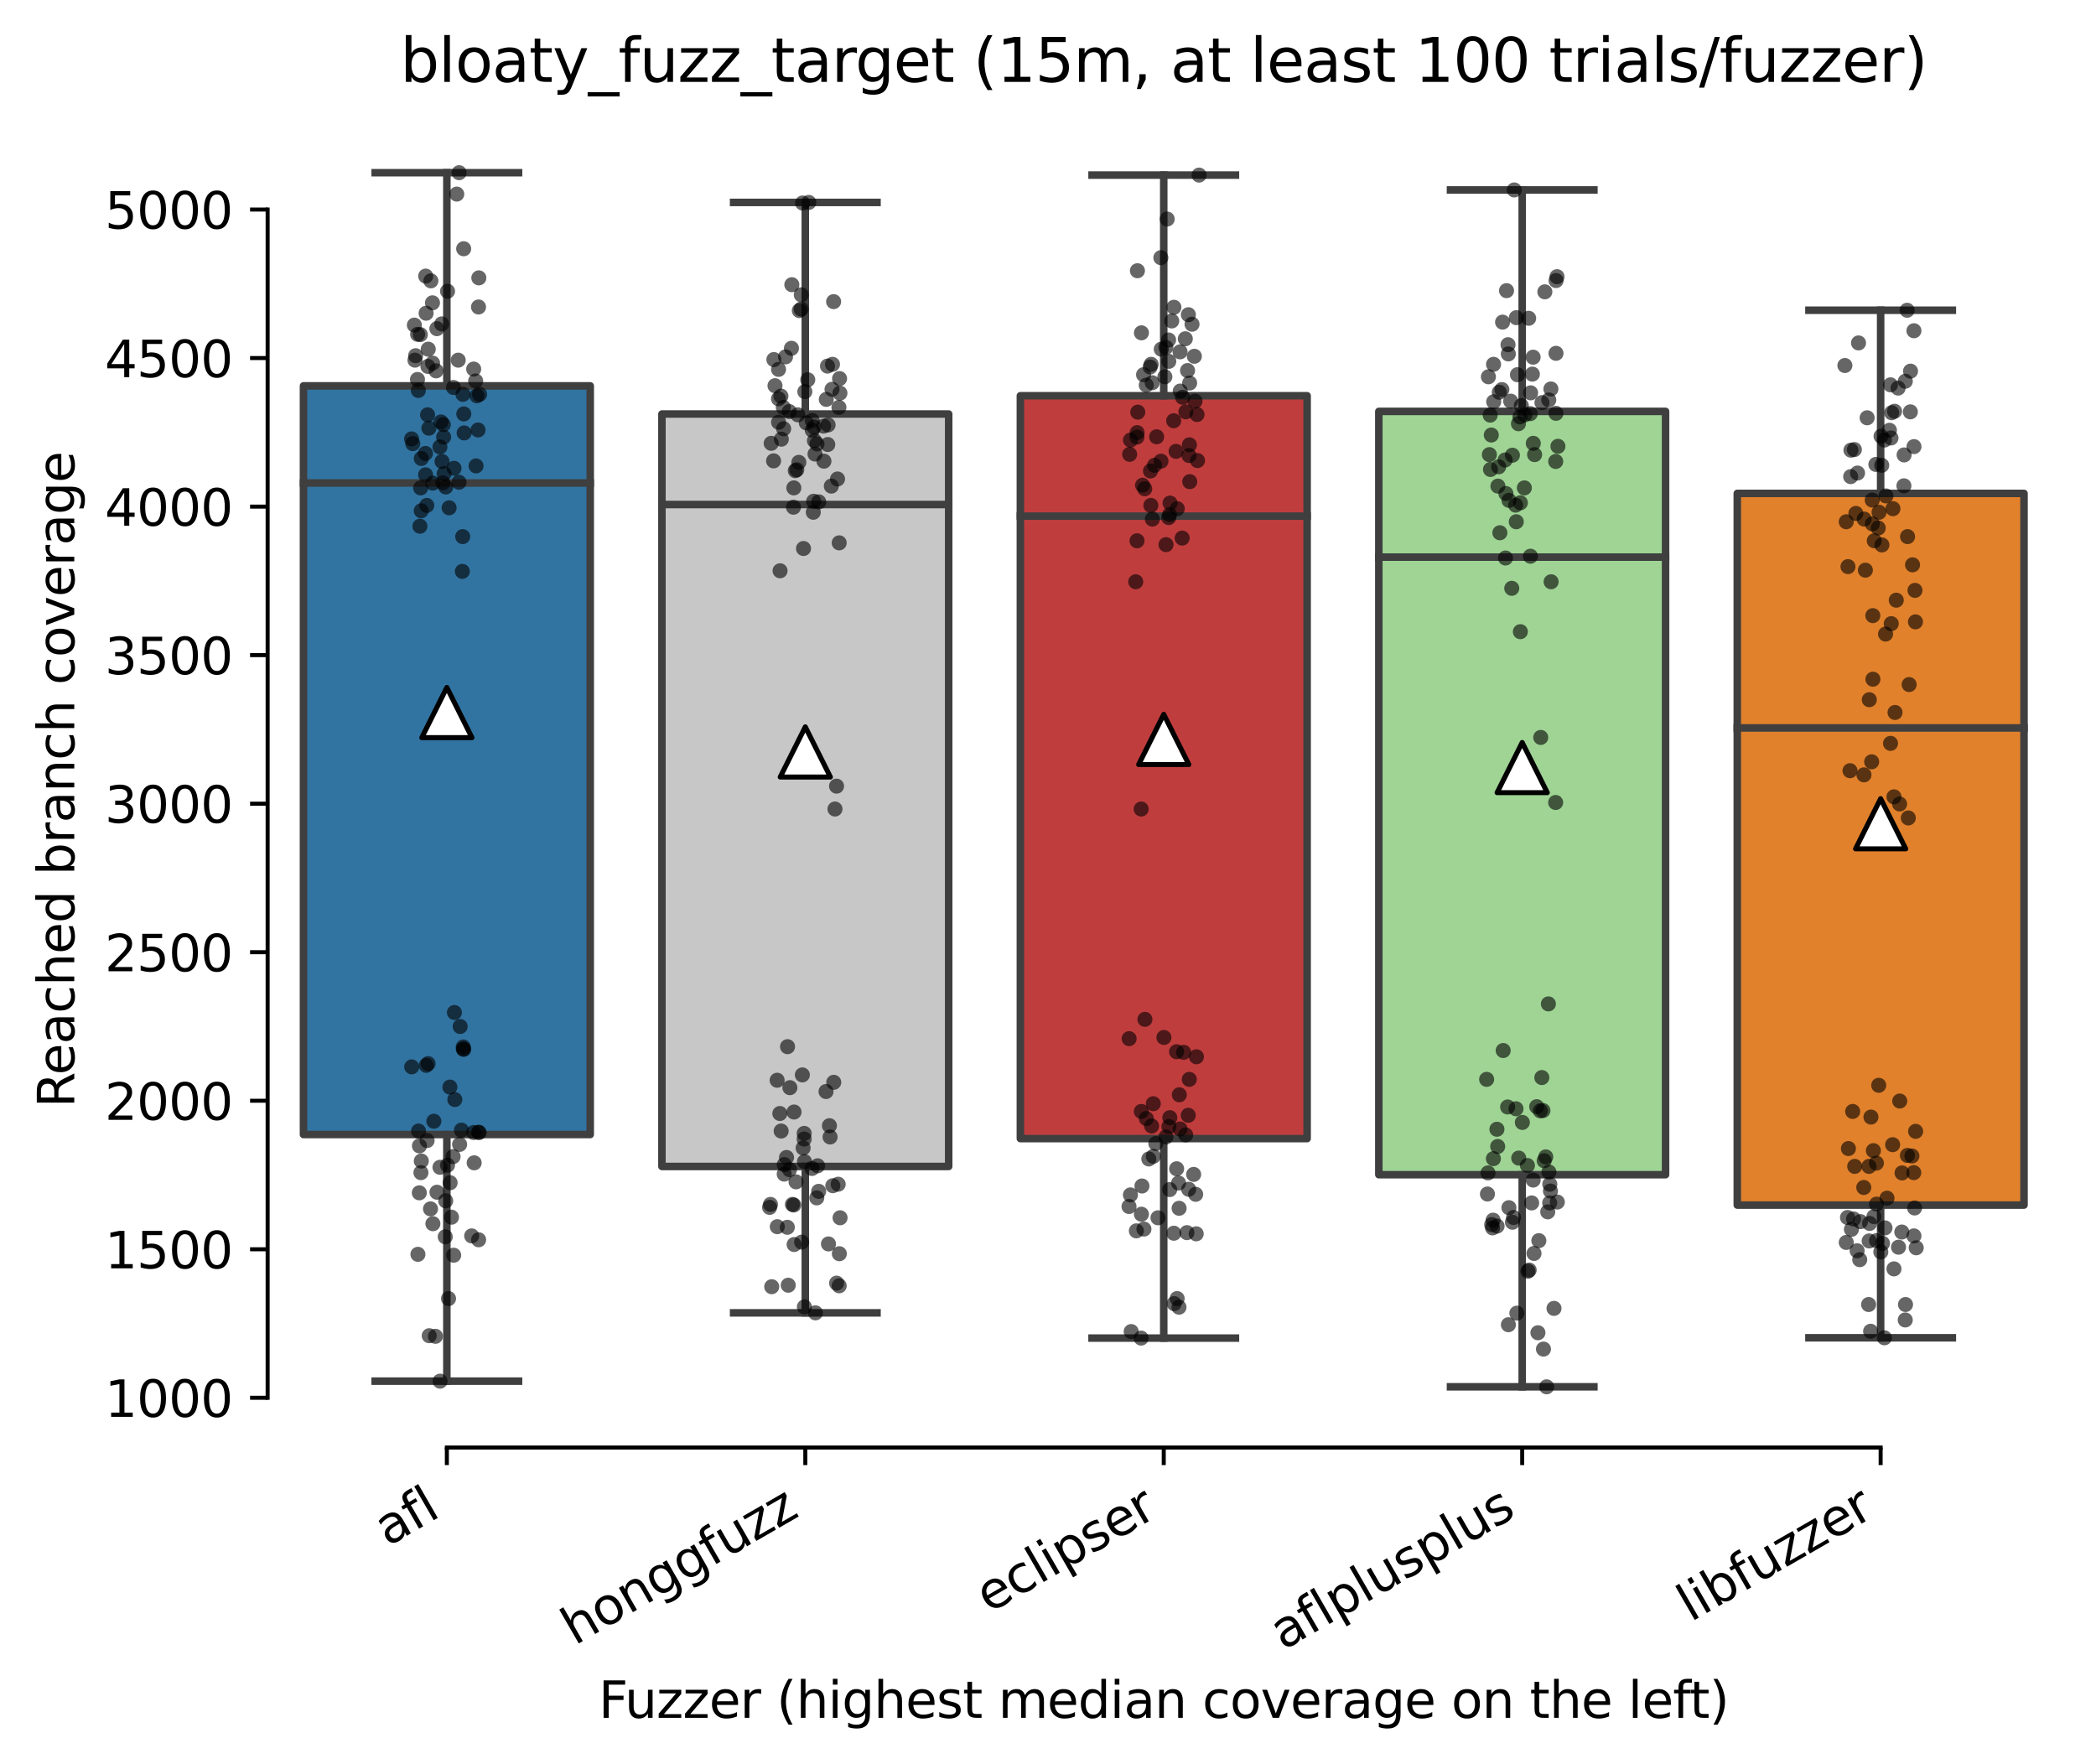 <?xml version="1.0" encoding="utf-8" standalone="no"?>
<!DOCTYPE svg PUBLIC "-//W3C//DTD SVG 1.1//EN"
  "http://www.w3.org/Graphics/SVG/1.1/DTD/svg11.dtd">
<svg xmlns:xlink="http://www.w3.org/1999/xlink" width="417.648pt" height="351.576pt" viewBox="0 0 417.648 351.576" xmlns="http://www.w3.org/2000/svg" version="1.1">
 <defs>
  <style type="text/css">*{stroke-linejoin: round; stroke-linecap: butt}</style>
 </defs>
 <g id="figure_1">
  <g id="patch_1">
   <path d="M 0 351.576 
L 417.648 351.576 
L 417.648 0 
L 0 0 
z
" style="fill: #ffffff"/>
  </g>
  <g id="axes_1">
   <g id="patch_2">
    <path d="M 53.328 288.43 
L 410.448 288.43 
L 410.448 22.318 
L 53.328 22.318 
z
" style="fill: #ffffff"/>
   </g>
   <g id="patch_3">
    <path d="M 60.471 226.065 
L 117.61 226.065 
L 117.61 76.885 
L 60.471 76.885 
L 60.471 226.065 
z
" clip-path="url(#p02738ddde2)" style="fill: #3274a1; stroke: #3f3f3f; stroke-width: 1.5; stroke-linejoin: miter"/>
   </g>
   <g id="patch_4">
    <path d="M 131.895 232.428 
L 189.034 232.428 
L 189.034 82.493 
L 131.895 82.493 
L 131.895 232.428 
z
" clip-path="url(#p02738ddde2)" style="fill: #c7c7c7; stroke: #3f3f3f; stroke-width: 1.5; stroke-linejoin: miter"/>
   </g>
   <g id="patch_5">
    <path d="M 203.319 226.879 
L 260.458 226.879 
L 260.458 78.853 
L 203.319 78.853 
L 203.319 226.879 
z
" clip-path="url(#p02738ddde2)" style="fill: #c03d3e; stroke: #3f3f3f; stroke-width: 1.5; stroke-linejoin: miter"/>
   </g>
   <g id="patch_6">
    <path d="M 274.743 234.071 
L 331.882 234.071 
L 331.882 81.975 
L 274.743 81.975 
L 274.743 234.071 
z
" clip-path="url(#p02738ddde2)" style="fill: #9fd495; stroke: #3f3f3f; stroke-width: 1.5; stroke-linejoin: miter"/>
   </g>
   <g id="patch_7">
    <path d="M 346.167 240.123 
L 403.306 240.123 
L 403.306 98.312 
L 346.167 98.312 
L 346.167 240.123 
z
" clip-path="url(#p02738ddde2)" style="fill: #e1812c; stroke: #3f3f3f; stroke-width: 1.5; stroke-linejoin: miter"/>
   </g>
   <g id="matplotlib.axis_1">
    <g id="xtick_1">
     <g id="line2d_1">
      <defs>
       <path id="m898cfcce0a" d="M 0 0 
L 0 3.5 
" style="stroke: #000000; stroke-width: 0.8"/>
      </defs>
      <g>
       <use xlink:href="#m898cfcce0a" x="89.04" y="288.43" style="stroke: #000000; stroke-width: 0.8"/>
      </g>
     </g>
     <g id="text_1">
      <!-- afl -->
      <g transform="translate(77.239 308.224) rotate(-30) scale(0.1 -0.1)">
       <defs>
        <path id="DejaVuSans-61" d="M 2194 1759 
Q 1497 1759 1228 1600 
Q 959 1441 959 1056 
Q 959 750 1161 570 
Q 1363 391 1709 391 
Q 2188 391 2477 730 
Q 2766 1069 2766 1631 
L 2766 1759 
L 2194 1759 
z
M 3341 1997 
L 3341 0 
L 2766 0 
L 2766 531 
Q 2569 213 2275 61 
Q 1981 -91 1556 -91 
Q 1019 -91 701 211 
Q 384 513 384 1019 
Q 384 1609 779 1909 
Q 1175 2209 1959 2209 
L 2766 2209 
L 2766 2266 
Q 2766 2663 2505 2880 
Q 2244 3097 1772 3097 
Q 1472 3097 1187 3025 
Q 903 2953 641 2809 
L 641 3341 
Q 956 3463 1253 3523 
Q 1550 3584 1831 3584 
Q 2591 3584 2966 3190 
Q 3341 2797 3341 1997 
z
" transform="scale(0.016)"/>
        <path id="DejaVuSans-66" d="M 2375 4863 
L 2375 4384 
L 1825 4384 
Q 1516 4384 1395 4259 
Q 1275 4134 1275 3809 
L 1275 3500 
L 2222 3500 
L 2222 3053 
L 1275 3053 
L 1275 0 
L 697 0 
L 697 3053 
L 147 3053 
L 147 3500 
L 697 3500 
L 697 3744 
Q 697 4328 969 4595 
Q 1241 4863 1831 4863 
L 2375 4863 
z
" transform="scale(0.016)"/>
        <path id="DejaVuSans-6c" d="M 603 4863 
L 1178 4863 
L 1178 0 
L 603 0 
L 603 4863 
z
" transform="scale(0.016)"/>
       </defs>
       <use xlink:href="#DejaVuSans-61"/>
       <use xlink:href="#DejaVuSans-66" x="61.279"/>
       <use xlink:href="#DejaVuSans-6c" x="96.484"/>
      </g>
     </g>
    </g>
    <g id="xtick_2">
     <g id="line2d_2">
      <g>
       <use xlink:href="#m898cfcce0a" x="160.464" y="288.43" style="stroke: #000000; stroke-width: 0.8"/>
      </g>
     </g>
     <g id="text_2">
      <!-- honggfuzz -->
      <g transform="translate(114.525 327.933) rotate(-30) scale(0.1 -0.1)">
       <defs>
        <path id="DejaVuSans-68" d="M 3513 2113 
L 3513 0 
L 2938 0 
L 2938 2094 
Q 2938 2591 2744 2837 
Q 2550 3084 2163 3084 
Q 1697 3084 1428 2787 
Q 1159 2491 1159 1978 
L 1159 0 
L 581 0 
L 581 4863 
L 1159 4863 
L 1159 2956 
Q 1366 3272 1645 3428 
Q 1925 3584 2291 3584 
Q 2894 3584 3203 3211 
Q 3513 2838 3513 2113 
z
" transform="scale(0.016)"/>
        <path id="DejaVuSans-6f" d="M 1959 3097 
Q 1497 3097 1228 2736 
Q 959 2375 959 1747 
Q 959 1119 1226 758 
Q 1494 397 1959 397 
Q 2419 397 2687 759 
Q 2956 1122 2956 1747 
Q 2956 2369 2687 2733 
Q 2419 3097 1959 3097 
z
M 1959 3584 
Q 2709 3584 3137 3096 
Q 3566 2609 3566 1747 
Q 3566 888 3137 398 
Q 2709 -91 1959 -91 
Q 1206 -91 779 398 
Q 353 888 353 1747 
Q 353 2609 779 3096 
Q 1206 3584 1959 3584 
z
" transform="scale(0.016)"/>
        <path id="DejaVuSans-6e" d="M 3513 2113 
L 3513 0 
L 2938 0 
L 2938 2094 
Q 2938 2591 2744 2837 
Q 2550 3084 2163 3084 
Q 1697 3084 1428 2787 
Q 1159 2491 1159 1978 
L 1159 0 
L 581 0 
L 581 3500 
L 1159 3500 
L 1159 2956 
Q 1366 3272 1645 3428 
Q 1925 3584 2291 3584 
Q 2894 3584 3203 3211 
Q 3513 2838 3513 2113 
z
" transform="scale(0.016)"/>
        <path id="DejaVuSans-67" d="M 2906 1791 
Q 2906 2416 2648 2759 
Q 2391 3103 1925 3103 
Q 1463 3103 1205 2759 
Q 947 2416 947 1791 
Q 947 1169 1205 825 
Q 1463 481 1925 481 
Q 2391 481 2648 825 
Q 2906 1169 2906 1791 
z
M 3481 434 
Q 3481 -459 3084 -895 
Q 2688 -1331 1869 -1331 
Q 1566 -1331 1297 -1286 
Q 1028 -1241 775 -1147 
L 775 -588 
Q 1028 -725 1275 -790 
Q 1522 -856 1778 -856 
Q 2344 -856 2625 -561 
Q 2906 -266 2906 331 
L 2906 616 
Q 2728 306 2450 153 
Q 2172 0 1784 0 
Q 1141 0 747 490 
Q 353 981 353 1791 
Q 353 2603 747 3093 
Q 1141 3584 1784 3584 
Q 2172 3584 2450 3431 
Q 2728 3278 2906 2969 
L 2906 3500 
L 3481 3500 
L 3481 434 
z
" transform="scale(0.016)"/>
        <path id="DejaVuSans-75" d="M 544 1381 
L 544 3500 
L 1119 3500 
L 1119 1403 
Q 1119 906 1312 657 
Q 1506 409 1894 409 
Q 2359 409 2629 706 
Q 2900 1003 2900 1516 
L 2900 3500 
L 3475 3500 
L 3475 0 
L 2900 0 
L 2900 538 
Q 2691 219 2414 64 
Q 2138 -91 1772 -91 
Q 1169 -91 856 284 
Q 544 659 544 1381 
z
M 1991 3584 
L 1991 3584 
z
" transform="scale(0.016)"/>
        <path id="DejaVuSans-7a" d="M 353 3500 
L 3084 3500 
L 3084 2975 
L 922 459 
L 3084 459 
L 3084 0 
L 275 0 
L 275 525 
L 2438 3041 
L 353 3041 
L 353 3500 
z
" transform="scale(0.016)"/>
       </defs>
       <use xlink:href="#DejaVuSans-68"/>
       <use xlink:href="#DejaVuSans-6f" x="63.379"/>
       <use xlink:href="#DejaVuSans-6e" x="124.561"/>
       <use xlink:href="#DejaVuSans-67" x="187.939"/>
       <use xlink:href="#DejaVuSans-67" x="251.416"/>
       <use xlink:href="#DejaVuSans-66" x="314.893"/>
       <use xlink:href="#DejaVuSans-75" x="350.098"/>
       <use xlink:href="#DejaVuSans-7a" x="413.477"/>
       <use xlink:href="#DejaVuSans-7a" x="465.967"/>
      </g>
     </g>
    </g>
    <g id="xtick_3">
     <g id="line2d_3">
      <g>
       <use xlink:href="#m898cfcce0a" x="231.888" y="288.43" style="stroke: #000000; stroke-width: 0.8"/>
      </g>
     </g>
     <g id="text_3">
      <!-- eclipser -->
      <g transform="translate(197.048 321.525) rotate(-30) scale(0.1 -0.1)">
       <defs>
        <path id="DejaVuSans-65" d="M 3597 1894 
L 3597 1613 
L 953 1613 
Q 991 1019 1311 708 
Q 1631 397 2203 397 
Q 2534 397 2845 478 
Q 3156 559 3463 722 
L 3463 178 
Q 3153 47 2828 -22 
Q 2503 -91 2169 -91 
Q 1331 -91 842 396 
Q 353 884 353 1716 
Q 353 2575 817 3079 
Q 1281 3584 2069 3584 
Q 2775 3584 3186 3129 
Q 3597 2675 3597 1894 
z
M 3022 2063 
Q 3016 2534 2758 2815 
Q 2500 3097 2075 3097 
Q 1594 3097 1305 2825 
Q 1016 2553 972 2059 
L 3022 2063 
z
" transform="scale(0.016)"/>
        <path id="DejaVuSans-63" d="M 3122 3366 
L 3122 2828 
Q 2878 2963 2633 3030 
Q 2388 3097 2138 3097 
Q 1578 3097 1268 2742 
Q 959 2388 959 1747 
Q 959 1106 1268 751 
Q 1578 397 2138 397 
Q 2388 397 2633 464 
Q 2878 531 3122 666 
L 3122 134 
Q 2881 22 2623 -34 
Q 2366 -91 2075 -91 
Q 1284 -91 818 406 
Q 353 903 353 1747 
Q 353 2603 823 3093 
Q 1294 3584 2113 3584 
Q 2378 3584 2631 3529 
Q 2884 3475 3122 3366 
z
" transform="scale(0.016)"/>
        <path id="DejaVuSans-69" d="M 603 3500 
L 1178 3500 
L 1178 0 
L 603 0 
L 603 3500 
z
M 603 4863 
L 1178 4863 
L 1178 4134 
L 603 4134 
L 603 4863 
z
" transform="scale(0.016)"/>
        <path id="DejaVuSans-70" d="M 1159 525 
L 1159 -1331 
L 581 -1331 
L 581 3500 
L 1159 3500 
L 1159 2969 
Q 1341 3281 1617 3432 
Q 1894 3584 2278 3584 
Q 2916 3584 3314 3078 
Q 3713 2572 3713 1747 
Q 3713 922 3314 415 
Q 2916 -91 2278 -91 
Q 1894 -91 1617 61 
Q 1341 213 1159 525 
z
M 3116 1747 
Q 3116 2381 2855 2742 
Q 2594 3103 2138 3103 
Q 1681 3103 1420 2742 
Q 1159 2381 1159 1747 
Q 1159 1113 1420 752 
Q 1681 391 2138 391 
Q 2594 391 2855 752 
Q 3116 1113 3116 1747 
z
" transform="scale(0.016)"/>
        <path id="DejaVuSans-73" d="M 2834 3397 
L 2834 2853 
Q 2591 2978 2328 3040 
Q 2066 3103 1784 3103 
Q 1356 3103 1142 2972 
Q 928 2841 928 2578 
Q 928 2378 1081 2264 
Q 1234 2150 1697 2047 
L 1894 2003 
Q 2506 1872 2764 1633 
Q 3022 1394 3022 966 
Q 3022 478 2636 193 
Q 2250 -91 1575 -91 
Q 1294 -91 989 -36 
Q 684 19 347 128 
L 347 722 
Q 666 556 975 473 
Q 1284 391 1588 391 
Q 1994 391 2212 530 
Q 2431 669 2431 922 
Q 2431 1156 2273 1281 
Q 2116 1406 1581 1522 
L 1381 1569 
Q 847 1681 609 1914 
Q 372 2147 372 2553 
Q 372 3047 722 3315 
Q 1072 3584 1716 3584 
Q 2034 3584 2315 3537 
Q 2597 3491 2834 3397 
z
" transform="scale(0.016)"/>
        <path id="DejaVuSans-72" d="M 2631 2963 
Q 2534 3019 2420 3045 
Q 2306 3072 2169 3072 
Q 1681 3072 1420 2755 
Q 1159 2438 1159 1844 
L 1159 0 
L 581 0 
L 581 3500 
L 1159 3500 
L 1159 2956 
Q 1341 3275 1631 3429 
Q 1922 3584 2338 3584 
Q 2397 3584 2469 3576 
Q 2541 3569 2628 3553 
L 2631 2963 
z
" transform="scale(0.016)"/>
       </defs>
       <use xlink:href="#DejaVuSans-65"/>
       <use xlink:href="#DejaVuSans-63" x="61.523"/>
       <use xlink:href="#DejaVuSans-6c" x="116.504"/>
       <use xlink:href="#DejaVuSans-69" x="144.287"/>
       <use xlink:href="#DejaVuSans-70" x="172.07"/>
       <use xlink:href="#DejaVuSans-73" x="235.547"/>
       <use xlink:href="#DejaVuSans-65" x="287.646"/>
       <use xlink:href="#DejaVuSans-72" x="349.17"/>
      </g>
     </g>
    </g>
    <g id="xtick_4">
     <g id="line2d_4">
      <g>
       <use xlink:href="#m898cfcce0a" x="303.312" y="288.43" style="stroke: #000000; stroke-width: 0.8"/>
      </g>
     </g>
     <g id="text_4">
      <!-- aflplusplus -->
      <g transform="translate(255.703 328.897) rotate(-30) scale(0.1 -0.1)">
       <use xlink:href="#DejaVuSans-61"/>
       <use xlink:href="#DejaVuSans-66" x="61.279"/>
       <use xlink:href="#DejaVuSans-6c" x="96.484"/>
       <use xlink:href="#DejaVuSans-70" x="124.268"/>
       <use xlink:href="#DejaVuSans-6c" x="187.744"/>
       <use xlink:href="#DejaVuSans-75" x="215.527"/>
       <use xlink:href="#DejaVuSans-73" x="278.906"/>
       <use xlink:href="#DejaVuSans-70" x="331.006"/>
       <use xlink:href="#DejaVuSans-6c" x="394.482"/>
       <use xlink:href="#DejaVuSans-75" x="422.266"/>
       <use xlink:href="#DejaVuSans-73" x="485.645"/>
      </g>
     </g>
    </g>
    <g id="xtick_5">
     <g id="line2d_5">
      <g>
       <use xlink:href="#m898cfcce0a" x="374.736" y="288.43" style="stroke: #000000; stroke-width: 0.8"/>
      </g>
     </g>
     <g id="text_5">
      <!-- libfuzzer -->
      <g transform="translate(336.87 323.272) rotate(-30) scale(0.1 -0.1)">
       <defs>
        <path id="DejaVuSans-62" d="M 3116 1747 
Q 3116 2381 2855 2742 
Q 2594 3103 2138 3103 
Q 1681 3103 1420 2742 
Q 1159 2381 1159 1747 
Q 1159 1113 1420 752 
Q 1681 391 2138 391 
Q 2594 391 2855 752 
Q 3116 1113 3116 1747 
z
M 1159 2969 
Q 1341 3281 1617 3432 
Q 1894 3584 2278 3584 
Q 2916 3584 3314 3078 
Q 3713 2572 3713 1747 
Q 3713 922 3314 415 
Q 2916 -91 2278 -91 
Q 1894 -91 1617 61 
Q 1341 213 1159 525 
L 1159 0 
L 581 0 
L 581 4863 
L 1159 4863 
L 1159 2969 
z
" transform="scale(0.016)"/>
       </defs>
       <use xlink:href="#DejaVuSans-6c"/>
       <use xlink:href="#DejaVuSans-69" x="27.783"/>
       <use xlink:href="#DejaVuSans-62" x="55.566"/>
       <use xlink:href="#DejaVuSans-66" x="119.043"/>
       <use xlink:href="#DejaVuSans-75" x="154.248"/>
       <use xlink:href="#DejaVuSans-7a" x="217.627"/>
       <use xlink:href="#DejaVuSans-7a" x="270.117"/>
       <use xlink:href="#DejaVuSans-65" x="322.607"/>
       <use xlink:href="#DejaVuSans-72" x="384.131"/>
      </g>
     </g>
    </g>
    <g id="text_6">
     <!-- Fuzzer (highest median coverage on the left) -->
     <g transform="translate(119.27 342.297) scale(0.1 -0.1)">
      <defs>
       <path id="DejaVuSans-46" d="M 628 4666 
L 3309 4666 
L 3309 4134 
L 1259 4134 
L 1259 2759 
L 3109 2759 
L 3109 2228 
L 1259 2228 
L 1259 0 
L 628 0 
L 628 4666 
z
" transform="scale(0.016)"/>
       <path id="DejaVuSans-20" transform="scale(0.016)"/>
       <path id="DejaVuSans-28" d="M 1984 4856 
Q 1566 4138 1362 3434 
Q 1159 2731 1159 2009 
Q 1159 1288 1364 580 
Q 1569 -128 1984 -844 
L 1484 -844 
Q 1016 -109 783 600 
Q 550 1309 550 2009 
Q 550 2706 781 3412 
Q 1013 4119 1484 4856 
L 1984 4856 
z
" transform="scale(0.016)"/>
       <path id="DejaVuSans-74" d="M 1172 4494 
L 1172 3500 
L 2356 3500 
L 2356 3053 
L 1172 3053 
L 1172 1153 
Q 1172 725 1289 603 
Q 1406 481 1766 481 
L 2356 481 
L 2356 0 
L 1766 0 
Q 1100 0 847 248 
Q 594 497 594 1153 
L 594 3053 
L 172 3053 
L 172 3500 
L 594 3500 
L 594 4494 
L 1172 4494 
z
" transform="scale(0.016)"/>
       <path id="DejaVuSans-6d" d="M 3328 2828 
Q 3544 3216 3844 3400 
Q 4144 3584 4550 3584 
Q 5097 3584 5394 3201 
Q 5691 2819 5691 2113 
L 5691 0 
L 5113 0 
L 5113 2094 
Q 5113 2597 4934 2840 
Q 4756 3084 4391 3084 
Q 3944 3084 3684 2787 
Q 3425 2491 3425 1978 
L 3425 0 
L 2847 0 
L 2847 2094 
Q 2847 2600 2669 2842 
Q 2491 3084 2119 3084 
Q 1678 3084 1418 2786 
Q 1159 2488 1159 1978 
L 1159 0 
L 581 0 
L 581 3500 
L 1159 3500 
L 1159 2956 
Q 1356 3278 1631 3431 
Q 1906 3584 2284 3584 
Q 2666 3584 2933 3390 
Q 3200 3197 3328 2828 
z
" transform="scale(0.016)"/>
       <path id="DejaVuSans-64" d="M 2906 2969 
L 2906 4863 
L 3481 4863 
L 3481 0 
L 2906 0 
L 2906 525 
Q 2725 213 2448 61 
Q 2172 -91 1784 -91 
Q 1150 -91 751 415 
Q 353 922 353 1747 
Q 353 2572 751 3078 
Q 1150 3584 1784 3584 
Q 2172 3584 2448 3432 
Q 2725 3281 2906 2969 
z
M 947 1747 
Q 947 1113 1208 752 
Q 1469 391 1925 391 
Q 2381 391 2643 752 
Q 2906 1113 2906 1747 
Q 2906 2381 2643 2742 
Q 2381 3103 1925 3103 
Q 1469 3103 1208 2742 
Q 947 2381 947 1747 
z
" transform="scale(0.016)"/>
       <path id="DejaVuSans-76" d="M 191 3500 
L 800 3500 
L 1894 563 
L 2988 3500 
L 3597 3500 
L 2284 0 
L 1503 0 
L 191 3500 
z
" transform="scale(0.016)"/>
       <path id="DejaVuSans-29" d="M 513 4856 
L 1013 4856 
Q 1481 4119 1714 3412 
Q 1947 2706 1947 2009 
Q 1947 1309 1714 600 
Q 1481 -109 1013 -844 
L 513 -844 
Q 928 -128 1133 580 
Q 1338 1288 1338 2009 
Q 1338 2731 1133 3434 
Q 928 4138 513 4856 
z
" transform="scale(0.016)"/>
      </defs>
      <use xlink:href="#DejaVuSans-46"/>
      <use xlink:href="#DejaVuSans-75" x="52.02"/>
      <use xlink:href="#DejaVuSans-7a" x="115.398"/>
      <use xlink:href="#DejaVuSans-7a" x="167.889"/>
      <use xlink:href="#DejaVuSans-65" x="220.379"/>
      <use xlink:href="#DejaVuSans-72" x="281.902"/>
      <use xlink:href="#DejaVuSans-20" x="323.016"/>
      <use xlink:href="#DejaVuSans-28" x="354.803"/>
      <use xlink:href="#DejaVuSans-68" x="393.816"/>
      <use xlink:href="#DejaVuSans-69" x="457.195"/>
      <use xlink:href="#DejaVuSans-67" x="484.979"/>
      <use xlink:href="#DejaVuSans-68" x="548.455"/>
      <use xlink:href="#DejaVuSans-65" x="611.834"/>
      <use xlink:href="#DejaVuSans-73" x="673.357"/>
      <use xlink:href="#DejaVuSans-74" x="725.457"/>
      <use xlink:href="#DejaVuSans-20" x="764.666"/>
      <use xlink:href="#DejaVuSans-6d" x="796.453"/>
      <use xlink:href="#DejaVuSans-65" x="893.865"/>
      <use xlink:href="#DejaVuSans-64" x="955.389"/>
      <use xlink:href="#DejaVuSans-69" x="1018.865"/>
      <use xlink:href="#DejaVuSans-61" x="1046.648"/>
      <use xlink:href="#DejaVuSans-6e" x="1107.928"/>
      <use xlink:href="#DejaVuSans-20" x="1171.307"/>
      <use xlink:href="#DejaVuSans-63" x="1203.094"/>
      <use xlink:href="#DejaVuSans-6f" x="1258.074"/>
      <use xlink:href="#DejaVuSans-76" x="1319.256"/>
      <use xlink:href="#DejaVuSans-65" x="1378.436"/>
      <use xlink:href="#DejaVuSans-72" x="1439.959"/>
      <use xlink:href="#DejaVuSans-61" x="1481.072"/>
      <use xlink:href="#DejaVuSans-67" x="1542.352"/>
      <use xlink:href="#DejaVuSans-65" x="1605.828"/>
      <use xlink:href="#DejaVuSans-20" x="1667.352"/>
      <use xlink:href="#DejaVuSans-6f" x="1699.139"/>
      <use xlink:href="#DejaVuSans-6e" x="1760.32"/>
      <use xlink:href="#DejaVuSans-20" x="1823.699"/>
      <use xlink:href="#DejaVuSans-74" x="1855.486"/>
      <use xlink:href="#DejaVuSans-68" x="1894.695"/>
      <use xlink:href="#DejaVuSans-65" x="1958.074"/>
      <use xlink:href="#DejaVuSans-20" x="2019.598"/>
      <use xlink:href="#DejaVuSans-6c" x="2051.385"/>
      <use xlink:href="#DejaVuSans-65" x="2079.168"/>
      <use xlink:href="#DejaVuSans-66" x="2140.691"/>
      <use xlink:href="#DejaVuSans-74" x="2174.146"/>
      <use xlink:href="#DejaVuSans-29" x="2213.355"/>
     </g>
    </g>
   </g>
   <g id="matplotlib.axis_2">
    <g id="ytick_1">
     <g id="line2d_6">
      <defs>
       <path id="mad71b05100" d="M 0 0 
L -3.5 0 
" style="stroke: #000000; stroke-width: 0.8"/>
      </defs>
      <g>
       <use xlink:href="#mad71b05100" x="53.328" y="278.524" style="stroke: #000000; stroke-width: 0.8"/>
      </g>
     </g>
     <g id="text_7">
      <!-- 1000 -->
      <g transform="translate(20.878 282.323) scale(0.1 -0.1)">
       <defs>
        <path id="DejaVuSans-31" d="M 794 531 
L 1825 531 
L 1825 4091 
L 703 3866 
L 703 4441 
L 1819 4666 
L 2450 4666 
L 2450 531 
L 3481 531 
L 3481 0 
L 794 0 
L 794 531 
z
" transform="scale(0.016)"/>
        <path id="DejaVuSans-30" d="M 2034 4250 
Q 1547 4250 1301 3770 
Q 1056 3291 1056 2328 
Q 1056 1369 1301 889 
Q 1547 409 2034 409 
Q 2525 409 2770 889 
Q 3016 1369 3016 2328 
Q 3016 3291 2770 3770 
Q 2525 4250 2034 4250 
z
M 2034 4750 
Q 2819 4750 3233 4129 
Q 3647 3509 3647 2328 
Q 3647 1150 3233 529 
Q 2819 -91 2034 -91 
Q 1250 -91 836 529 
Q 422 1150 422 2328 
Q 422 3509 836 4129 
Q 1250 4750 2034 4750 
z
" transform="scale(0.016)"/>
       </defs>
       <use xlink:href="#DejaVuSans-31"/>
       <use xlink:href="#DejaVuSans-30" x="63.623"/>
       <use xlink:href="#DejaVuSans-30" x="127.246"/>
       <use xlink:href="#DejaVuSans-30" x="190.869"/>
      </g>
     </g>
    </g>
    <g id="ytick_2">
     <g id="line2d_7">
      <g>
       <use xlink:href="#mad71b05100" x="53.328" y="248.928" style="stroke: #000000; stroke-width: 0.8"/>
      </g>
     </g>
     <g id="text_8">
      <!-- 1500 -->
      <g transform="translate(20.878 252.727) scale(0.1 -0.1)">
       <defs>
        <path id="DejaVuSans-35" d="M 691 4666 
L 3169 4666 
L 3169 4134 
L 1269 4134 
L 1269 2991 
Q 1406 3038 1543 3061 
Q 1681 3084 1819 3084 
Q 2600 3084 3056 2656 
Q 3513 2228 3513 1497 
Q 3513 744 3044 326 
Q 2575 -91 1722 -91 
Q 1428 -91 1123 -41 
Q 819 9 494 109 
L 494 744 
Q 775 591 1075 516 
Q 1375 441 1709 441 
Q 2250 441 2565 725 
Q 2881 1009 2881 1497 
Q 2881 1984 2565 2268 
Q 2250 2553 1709 2553 
Q 1456 2553 1204 2497 
Q 953 2441 691 2322 
L 691 4666 
z
" transform="scale(0.016)"/>
       </defs>
       <use xlink:href="#DejaVuSans-31"/>
       <use xlink:href="#DejaVuSans-35" x="63.623"/>
       <use xlink:href="#DejaVuSans-30" x="127.246"/>
       <use xlink:href="#DejaVuSans-30" x="190.869"/>
      </g>
     </g>
    </g>
    <g id="ytick_3">
     <g id="line2d_8">
      <g>
       <use xlink:href="#mad71b05100" x="53.328" y="219.332" style="stroke: #000000; stroke-width: 0.8"/>
      </g>
     </g>
     <g id="text_9">
      <!-- 2000 -->
      <g transform="translate(20.878 223.131) scale(0.1 -0.1)">
       <defs>
        <path id="DejaVuSans-32" d="M 1228 531 
L 3431 531 
L 3431 0 
L 469 0 
L 469 531 
Q 828 903 1448 1529 
Q 2069 2156 2228 2338 
Q 2531 2678 2651 2914 
Q 2772 3150 2772 3378 
Q 2772 3750 2511 3984 
Q 2250 4219 1831 4219 
Q 1534 4219 1204 4116 
Q 875 4013 500 3803 
L 500 4441 
Q 881 4594 1212 4672 
Q 1544 4750 1819 4750 
Q 2544 4750 2975 4387 
Q 3406 4025 3406 3419 
Q 3406 3131 3298 2873 
Q 3191 2616 2906 2266 
Q 2828 2175 2409 1742 
Q 1991 1309 1228 531 
z
" transform="scale(0.016)"/>
       </defs>
       <use xlink:href="#DejaVuSans-32"/>
       <use xlink:href="#DejaVuSans-30" x="63.623"/>
       <use xlink:href="#DejaVuSans-30" x="127.246"/>
       <use xlink:href="#DejaVuSans-30" x="190.869"/>
      </g>
     </g>
    </g>
    <g id="ytick_4">
     <g id="line2d_9">
      <g>
       <use xlink:href="#mad71b05100" x="53.328" y="189.735" style="stroke: #000000; stroke-width: 0.8"/>
      </g>
     </g>
     <g id="text_10">
      <!-- 2500 -->
      <g transform="translate(20.878 193.535) scale(0.1 -0.1)">
       <use xlink:href="#DejaVuSans-32"/>
       <use xlink:href="#DejaVuSans-35" x="63.623"/>
       <use xlink:href="#DejaVuSans-30" x="127.246"/>
       <use xlink:href="#DejaVuSans-30" x="190.869"/>
      </g>
     </g>
    </g>
    <g id="ytick_5">
     <g id="line2d_10">
      <g>
       <use xlink:href="#mad71b05100" x="53.328" y="160.139" style="stroke: #000000; stroke-width: 0.8"/>
      </g>
     </g>
     <g id="text_11">
      <!-- 3000 -->
      <g transform="translate(20.878 163.938) scale(0.1 -0.1)">
       <defs>
        <path id="DejaVuSans-33" d="M 2597 2516 
Q 3050 2419 3304 2112 
Q 3559 1806 3559 1356 
Q 3559 666 3084 287 
Q 2609 -91 1734 -91 
Q 1441 -91 1130 -33 
Q 819 25 488 141 
L 488 750 
Q 750 597 1062 519 
Q 1375 441 1716 441 
Q 2309 441 2620 675 
Q 2931 909 2931 1356 
Q 2931 1769 2642 2001 
Q 2353 2234 1838 2234 
L 1294 2234 
L 1294 2753 
L 1863 2753 
Q 2328 2753 2575 2939 
Q 2822 3125 2822 3475 
Q 2822 3834 2567 4026 
Q 2313 4219 1838 4219 
Q 1578 4219 1281 4162 
Q 984 4106 628 3988 
L 628 4550 
Q 988 4650 1302 4700 
Q 1616 4750 1894 4750 
Q 2613 4750 3031 4423 
Q 3450 4097 3450 3541 
Q 3450 3153 3228 2886 
Q 3006 2619 2597 2516 
z
" transform="scale(0.016)"/>
       </defs>
       <use xlink:href="#DejaVuSans-33"/>
       <use xlink:href="#DejaVuSans-30" x="63.623"/>
       <use xlink:href="#DejaVuSans-30" x="127.246"/>
       <use xlink:href="#DejaVuSans-30" x="190.869"/>
      </g>
     </g>
    </g>
    <g id="ytick_6">
     <g id="line2d_11">
      <g>
       <use xlink:href="#mad71b05100" x="53.328" y="130.543" style="stroke: #000000; stroke-width: 0.8"/>
      </g>
     </g>
     <g id="text_12">
      <!-- 3500 -->
      <g transform="translate(20.878 134.342) scale(0.1 -0.1)">
       <use xlink:href="#DejaVuSans-33"/>
       <use xlink:href="#DejaVuSans-35" x="63.623"/>
       <use xlink:href="#DejaVuSans-30" x="127.246"/>
       <use xlink:href="#DejaVuSans-30" x="190.869"/>
      </g>
     </g>
    </g>
    <g id="ytick_7">
     <g id="line2d_12">
      <g>
       <use xlink:href="#mad71b05100" x="53.328" y="100.947" style="stroke: #000000; stroke-width: 0.8"/>
      </g>
     </g>
     <g id="text_13">
      <!-- 4000 -->
      <g transform="translate(20.878 104.746) scale(0.1 -0.1)">
       <defs>
        <path id="DejaVuSans-34" d="M 2419 4116 
L 825 1625 
L 2419 1625 
L 2419 4116 
z
M 2253 4666 
L 3047 4666 
L 3047 1625 
L 3713 1625 
L 3713 1100 
L 3047 1100 
L 3047 0 
L 2419 0 
L 2419 1100 
L 313 1100 
L 313 1709 
L 2253 4666 
z
" transform="scale(0.016)"/>
       </defs>
       <use xlink:href="#DejaVuSans-34"/>
       <use xlink:href="#DejaVuSans-30" x="63.623"/>
       <use xlink:href="#DejaVuSans-30" x="127.246"/>
       <use xlink:href="#DejaVuSans-30" x="190.869"/>
      </g>
     </g>
    </g>
    <g id="ytick_8">
     <g id="line2d_13">
      <g>
       <use xlink:href="#mad71b05100" x="53.328" y="71.35" style="stroke: #000000; stroke-width: 0.8"/>
      </g>
     </g>
     <g id="text_14">
      <!-- 4500 -->
      <g transform="translate(20.878 75.15) scale(0.1 -0.1)">
       <use xlink:href="#DejaVuSans-34"/>
       <use xlink:href="#DejaVuSans-35" x="63.623"/>
       <use xlink:href="#DejaVuSans-30" x="127.246"/>
       <use xlink:href="#DejaVuSans-30" x="190.869"/>
      </g>
     </g>
    </g>
    <g id="ytick_9">
     <g id="line2d_14">
      <g>
       <use xlink:href="#mad71b05100" x="53.328" y="41.754" style="stroke: #000000; stroke-width: 0.8"/>
      </g>
     </g>
     <g id="text_15">
      <!-- 5000 -->
      <g transform="translate(20.878 45.553) scale(0.1 -0.1)">
       <use xlink:href="#DejaVuSans-35"/>
       <use xlink:href="#DejaVuSans-30" x="63.623"/>
       <use xlink:href="#DejaVuSans-30" x="127.246"/>
       <use xlink:href="#DejaVuSans-30" x="190.869"/>
      </g>
     </g>
    </g>
    <g id="text_16">
     <!-- Reached branch coverage -->
     <g transform="translate(14.798 220.706) rotate(-90) scale(0.1 -0.1)">
      <defs>
       <path id="DejaVuSans-52" d="M 2841 2188 
Q 3044 2119 3236 1894 
Q 3428 1669 3622 1275 
L 4263 0 
L 3584 0 
L 2988 1197 
Q 2756 1666 2539 1819 
Q 2322 1972 1947 1972 
L 1259 1972 
L 1259 0 
L 628 0 
L 628 4666 
L 2053 4666 
Q 2853 4666 3247 4331 
Q 3641 3997 3641 3322 
Q 3641 2881 3436 2590 
Q 3231 2300 2841 2188 
z
M 1259 4147 
L 1259 2491 
L 2053 2491 
Q 2509 2491 2742 2702 
Q 2975 2913 2975 3322 
Q 2975 3731 2742 3939 
Q 2509 4147 2053 4147 
L 1259 4147 
z
" transform="scale(0.016)"/>
      </defs>
      <use xlink:href="#DejaVuSans-52"/>
      <use xlink:href="#DejaVuSans-65" x="64.982"/>
      <use xlink:href="#DejaVuSans-61" x="126.506"/>
      <use xlink:href="#DejaVuSans-63" x="187.785"/>
      <use xlink:href="#DejaVuSans-68" x="242.766"/>
      <use xlink:href="#DejaVuSans-65" x="306.145"/>
      <use xlink:href="#DejaVuSans-64" x="367.668"/>
      <use xlink:href="#DejaVuSans-20" x="431.145"/>
      <use xlink:href="#DejaVuSans-62" x="462.932"/>
      <use xlink:href="#DejaVuSans-72" x="526.408"/>
      <use xlink:href="#DejaVuSans-61" x="567.521"/>
      <use xlink:href="#DejaVuSans-6e" x="628.801"/>
      <use xlink:href="#DejaVuSans-63" x="692.18"/>
      <use xlink:href="#DejaVuSans-68" x="747.16"/>
      <use xlink:href="#DejaVuSans-20" x="810.539"/>
      <use xlink:href="#DejaVuSans-63" x="842.326"/>
      <use xlink:href="#DejaVuSans-6f" x="897.307"/>
      <use xlink:href="#DejaVuSans-76" x="958.488"/>
      <use xlink:href="#DejaVuSans-65" x="1017.668"/>
      <use xlink:href="#DejaVuSans-72" x="1079.191"/>
      <use xlink:href="#DejaVuSans-61" x="1120.305"/>
      <use xlink:href="#DejaVuSans-67" x="1181.584"/>
      <use xlink:href="#DejaVuSans-65" x="1245.061"/>
     </g>
    </g>
   </g>
   <g id="line2d_15">
    <path d="M 89.04 226.065 
L 89.04 275.209 
" clip-path="url(#p02738ddde2)" style="fill: none; stroke: #3f3f3f; stroke-width: 1.5; stroke-linecap: square"/>
   </g>
   <g id="line2d_16">
    <path d="M 89.04 76.885 
L 89.04 34.414 
" clip-path="url(#p02738ddde2)" style="fill: none; stroke: #3f3f3f; stroke-width: 1.5; stroke-linecap: square"/>
   </g>
   <g id="line2d_17">
    <path d="M 74.755 275.209 
L 103.325 275.209 
" clip-path="url(#p02738ddde2)" style="fill: none; stroke: #3f3f3f; stroke-width: 1.5; stroke-linecap: square"/>
   </g>
   <g id="line2d_18">
    <path d="M 74.755 34.414 
L 103.325 34.414 
" clip-path="url(#p02738ddde2)" style="fill: none; stroke: #3f3f3f; stroke-width: 1.5; stroke-linecap: square"/>
   </g>
   <g id="line2d_19"/>
   <g id="line2d_20">
    <path d="M 160.464 232.428 
L 160.464 261.595 
" clip-path="url(#p02738ddde2)" style="fill: none; stroke: #3f3f3f; stroke-width: 1.5; stroke-linecap: square"/>
   </g>
   <g id="line2d_21">
    <path d="M 160.464 82.493 
L 160.464 40.333 
" clip-path="url(#p02738ddde2)" style="fill: none; stroke: #3f3f3f; stroke-width: 1.5; stroke-linecap: square"/>
   </g>
   <g id="line2d_22">
    <path d="M 146.179 261.595 
L 174.749 261.595 
" clip-path="url(#p02738ddde2)" style="fill: none; stroke: #3f3f3f; stroke-width: 1.5; stroke-linecap: square"/>
   </g>
   <g id="line2d_23">
    <path d="M 146.179 40.333 
L 174.749 40.333 
" clip-path="url(#p02738ddde2)" style="fill: none; stroke: #3f3f3f; stroke-width: 1.5; stroke-linecap: square"/>
   </g>
   <g id="line2d_24"/>
   <g id="line2d_25">
    <path d="M 231.888 226.879 
L 231.888 266.627 
" clip-path="url(#p02738ddde2)" style="fill: none; stroke: #3f3f3f; stroke-width: 1.5; stroke-linecap: square"/>
   </g>
   <g id="line2d_26">
    <path d="M 231.888 78.853 
L 231.888 34.888 
" clip-path="url(#p02738ddde2)" style="fill: none; stroke: #3f3f3f; stroke-width: 1.5; stroke-linecap: square"/>
   </g>
   <g id="line2d_27">
    <path d="M 217.603 266.627 
L 246.173 266.627 
" clip-path="url(#p02738ddde2)" style="fill: none; stroke: #3f3f3f; stroke-width: 1.5; stroke-linecap: square"/>
   </g>
   <g id="line2d_28">
    <path d="M 217.603 34.888 
L 246.173 34.888 
" clip-path="url(#p02738ddde2)" style="fill: none; stroke: #3f3f3f; stroke-width: 1.5; stroke-linecap: square"/>
   </g>
   <g id="line2d_29"/>
   <g id="line2d_30">
    <path d="M 303.312 234.071 
L 303.312 276.334 
" clip-path="url(#p02738ddde2)" style="fill: none; stroke: #3f3f3f; stroke-width: 1.5; stroke-linecap: square"/>
   </g>
   <g id="line2d_31">
    <path d="M 303.312 81.975 
L 303.312 37.847 
" clip-path="url(#p02738ddde2)" style="fill: none; stroke: #3f3f3f; stroke-width: 1.5; stroke-linecap: square"/>
   </g>
   <g id="line2d_32">
    <path d="M 289.027 276.334 
L 317.597 276.334 
" clip-path="url(#p02738ddde2)" style="fill: none; stroke: #3f3f3f; stroke-width: 1.5; stroke-linecap: square"/>
   </g>
   <g id="line2d_33">
    <path d="M 289.027 37.847 
L 317.597 37.847 
" clip-path="url(#p02738ddde2)" style="fill: none; stroke: #3f3f3f; stroke-width: 1.5; stroke-linecap: square"/>
   </g>
   <g id="line2d_34"/>
   <g id="line2d_35">
    <path d="M 374.736 240.123 
L 374.736 266.567 
" clip-path="url(#p02738ddde2)" style="fill: none; stroke: #3f3f3f; stroke-width: 1.5; stroke-linecap: square"/>
   </g>
   <g id="line2d_36">
    <path d="M 374.736 98.312 
L 374.736 61.82 
" clip-path="url(#p02738ddde2)" style="fill: none; stroke: #3f3f3f; stroke-width: 1.5; stroke-linecap: square"/>
   </g>
   <g id="line2d_37">
    <path d="M 360.451 266.567 
L 389.021 266.567 
" clip-path="url(#p02738ddde2)" style="fill: none; stroke: #3f3f3f; stroke-width: 1.5; stroke-linecap: square"/>
   </g>
   <g id="line2d_38">
    <path d="M 360.451 61.82 
L 389.021 61.82 
" clip-path="url(#p02738ddde2)" style="fill: none; stroke: #3f3f3f; stroke-width: 1.5; stroke-linecap: square"/>
   </g>
   <g id="line2d_39"/>
   <g id="line2d_40">
    <path d="M 60.471 96.241 
L 117.61 96.241 
" clip-path="url(#p02738ddde2)" style="fill: none; stroke: #3f3f3f; stroke-width: 1.5; stroke-linecap: square"/>
   </g>
   <g id="line2d_41">
    <defs>
     <path id="m1f634cc5b9" d="M 0 -5 
L -5 5 
L 5 5 
z
" style="stroke: #000000; stroke-linejoin: miter"/>
    </defs>
    <g clip-path="url(#p02738ddde2)">
     <use xlink:href="#m1f634cc5b9" x="89.04" y="141.98" style="fill: #ffffff; stroke: #000000; stroke-linejoin: miter"/>
    </g>
   </g>
   <g id="line2d_42">
    <path d="M 131.895 100.532 
L 189.034 100.532 
" clip-path="url(#p02738ddde2)" style="fill: none; stroke: #3f3f3f; stroke-width: 1.5; stroke-linecap: square"/>
   </g>
   <g id="line2d_43">
    <g clip-path="url(#p02738ddde2)">
     <use xlink:href="#m1f634cc5b9" x="160.464" y="149.83" style="fill: #ffffff; stroke: #000000; stroke-linejoin: miter"/>
    </g>
   </g>
   <g id="line2d_44">
    <path d="M 203.319 102.841 
L 260.458 102.841 
" clip-path="url(#p02738ddde2)" style="fill: none; stroke: #3f3f3f; stroke-width: 1.5; stroke-linecap: square"/>
   </g>
   <g id="line2d_45">
    <g clip-path="url(#p02738ddde2)">
     <use xlink:href="#m1f634cc5b9" x="231.888" y="147.341" style="fill: #ffffff; stroke: #000000; stroke-linejoin: miter"/>
    </g>
   </g>
   <g id="line2d_46">
    <path d="M 274.743 111.009 
L 331.882 111.009 
" clip-path="url(#p02738ddde2)" style="fill: none; stroke: #3f3f3f; stroke-width: 1.5; stroke-linecap: square"/>
   </g>
   <g id="line2d_47">
    <g clip-path="url(#p02738ddde2)">
     <use xlink:href="#m1f634cc5b9" x="303.312" y="152.942" style="fill: #ffffff; stroke: #000000; stroke-linejoin: miter"/>
    </g>
   </g>
   <g id="line2d_48">
    <path d="M 346.167 145.045 
L 403.306 145.045 
" clip-path="url(#p02738ddde2)" style="fill: none; stroke: #3f3f3f; stroke-width: 1.5; stroke-linecap: square"/>
   </g>
   <g id="line2d_49">
    <g clip-path="url(#p02738ddde2)">
     <use xlink:href="#m1f634cc5b9" x="374.736" y="164.136" style="fill: #ffffff; stroke: #000000; stroke-linejoin: miter"/>
    </g>
   </g>
   <g id="patch_8">
    <path d="M 53.328 278.524 
L 53.328 41.754 
" style="fill: none; stroke: #000000; stroke-width: 0.8; stroke-linejoin: miter; stroke-linecap: square"/>
   </g>
   <g id="patch_9">
    <path d="M 89.04 288.43 
L 374.736 288.43 
" style="fill: none; stroke: #000000; stroke-width: 0.8; stroke-linejoin: miter; stroke-linecap: square"/>
   </g>
   <g id="PathCollection_1">
    <defs>
     <path id="mbfea113735" d="M 0 1.5 
C 0.398 1.5 0.779 1.342 1.061 1.061 
C 1.342 0.779 1.5 0.398 1.5 0 
C 1.5 -0.398 1.342 -0.779 1.061 -1.061 
C 0.779 -1.342 0.398 -1.5 0 -1.5 
C -0.398 -1.5 -0.779 -1.342 -1.061 -1.061 
C -1.342 -0.779 -1.5 -0.398 -1.5 0 
C -1.5 0.398 -1.342 0.779 -1.061 1.061 
C -0.779 1.342 -0.398 1.5 0 1.5 
z
"/>
    </defs>
    <g clip-path="url(#p02738ddde2)">
     <use xlink:href="#mbfea113735" x="91.583" y="228.033" style="fill-opacity: 0.6"/>
     <use xlink:href="#mbfea113735" x="83.553" y="237.681" style="fill-opacity: 0.6"/>
     <use xlink:href="#mbfea113735" x="90.283" y="230.46" style="fill-opacity: 0.6"/>
     <use xlink:href="#mbfea113735" x="89.692" y="235.669" style="fill-opacity: 0.6"/>
     <use xlink:href="#mbfea113735" x="92.306" y="208.618" style="fill-opacity: 0.6"/>
     <use xlink:href="#mbfea113735" x="85.782" y="240.878" style="fill-opacity: 0.6"/>
     <use xlink:href="#mbfea113735" x="85.306" y="211.933" style="fill-opacity: 0.6"/>
     <use xlink:href="#mbfea113735" x="83.875" y="233.656" style="fill-opacity: 0.6"/>
     <use xlink:href="#mbfea113735" x="95.35" y="61.169" style="fill-opacity: 0.6"/>
     <use xlink:href="#mbfea113735" x="86.175" y="60.34" style="fill-opacity: 0.6"/>
     <use xlink:href="#mbfea113735" x="83.944" y="91.357" style="fill-opacity: 0.6"/>
     <use xlink:href="#mbfea113735" x="84.771" y="90.351" style="fill-opacity: 0.6"/>
     <use xlink:href="#mbfea113735" x="83.274" y="249.934" style="fill-opacity: 0.6"/>
     <use xlink:href="#mbfea113735" x="95.344" y="225.606" style="fill-opacity: 0.6"/>
     <use xlink:href="#mbfea113735" x="82.818" y="70.877" style="fill-opacity: 0.6"/>
     <use xlink:href="#mbfea113735" x="82.687" y="71.765" style="fill-opacity: 0.6"/>
     <use xlink:href="#mbfea113735" x="85.103" y="227.263" style="fill-opacity: 0.6"/>
     <use xlink:href="#mbfea113735" x="88.72" y="246.442" style="fill-opacity: 0.6"/>
     <use xlink:href="#mbfea113735" x="92.485" y="86.267" style="fill-opacity: 0.6"/>
     <use xlink:href="#mbfea113735" x="89.49" y="101.183" style="fill-opacity: 0.6"/>
     <use xlink:href="#mbfea113735" x="82.248" y="88.398" style="fill-opacity: 0.6"/>
     <use xlink:href="#mbfea113735" x="83.355" y="77.802" style="fill-opacity: 0.6"/>
     <use xlink:href="#mbfea113735" x="86.901" y="73.896" style="fill-opacity: 0.6"/>
     <use xlink:href="#mbfea113735" x="83.816" y="97.217" style="fill-opacity: 0.6"/>
     <use xlink:href="#mbfea113735" x="83.752" y="66.674" style="fill-opacity: 0.6"/>
     <use xlink:href="#mbfea113735" x="82.566" y="64.78" style="fill-opacity: 0.6"/>
     <use xlink:href="#mbfea113735" x="95.029" y="78.868" style="fill-opacity: 0.6"/>
     <use xlink:href="#mbfea113735" x="89.375" y="258.754" style="fill-opacity: 0.6"/>
     <use xlink:href="#mbfea113735" x="88.246" y="96.211" style="fill-opacity: 0.6"/>
     <use xlink:href="#mbfea113735" x="90.547" y="201.751" style="fill-opacity: 0.6"/>
     <use xlink:href="#mbfea113735" x="87.67" y="232.591" style="fill-opacity: 0.6"/>
     <use xlink:href="#mbfea113735" x="89.176" y="58.032" style="fill-opacity: 0.6"/>
     <use xlink:href="#mbfea113735" x="83.212" y="66.615" style="fill-opacity: 0.6"/>
     <use xlink:href="#mbfea113735" x="94.39" y="225.665" style="fill-opacity: 0.6"/>
     <use xlink:href="#mbfea113735" x="87.05" y="65.49" style="fill-opacity: 0.6"/>
     <use xlink:href="#mbfea113735" x="88.825" y="97.04" style="fill-opacity: 0.6"/>
     <use xlink:href="#mbfea113735" x="91.943" y="225.192" style="fill-opacity: 0.6"/>
     <use xlink:href="#mbfea113735" x="85.195" y="82.656" style="fill-opacity: 0.6"/>
     <use xlink:href="#mbfea113735" x="91.483" y="34.414" style="fill-opacity: 0.6"/>
     <use xlink:href="#mbfea113735" x="90.359" y="77.21" style="fill-opacity: 0.6"/>
     <use xlink:href="#mbfea113735" x="92.317" y="209.032" style="fill-opacity: 0.6"/>
     <use xlink:href="#mbfea113735" x="83.577" y="228.329" style="fill-opacity: 0.6"/>
     <use xlink:href="#mbfea113735" x="83.932" y="101.775" style="fill-opacity: 0.6"/>
     <use xlink:href="#mbfea113735" x="86.258" y="243.837" style="fill-opacity: 0.6"/>
     <use xlink:href="#mbfea113735" x="95.369" y="247.034" style="fill-opacity: 0.6"/>
     <use xlink:href="#mbfea113735" x="87.692" y="275.209" style="fill-opacity: 0.6"/>
     <use xlink:href="#mbfea113735" x="85.039" y="100.71" style="fill-opacity: 0.6"/>
     <use xlink:href="#mbfea113735" x="89.17" y="232.176" style="fill-opacity: 0.6"/>
     <use xlink:href="#mbfea113735" x="94.384" y="73.54" style="fill-opacity: 0.6"/>
     <use xlink:href="#mbfea113735" x="84.904" y="62.412" style="fill-opacity: 0.6"/>
     <use xlink:href="#mbfea113735" x="82.034" y="212.584" style="fill-opacity: 0.6"/>
     <use xlink:href="#mbfea113735" x="85.456" y="85.32" style="fill-opacity: 0.6"/>
     <use xlink:href="#mbfea113735" x="83.186" y="75.612" style="fill-opacity: 0.6"/>
     <use xlink:href="#mbfea113735" x="88.015" y="64.543" style="fill-opacity: 0.6"/>
     <use xlink:href="#mbfea113735" x="88.396" y="87.096" style="fill-opacity: 0.6"/>
     <use xlink:href="#mbfea113735" x="88.337" y="84.609" style="fill-opacity: 0.6"/>
     <use xlink:href="#mbfea113735" x="95.562" y="78.572" style="fill-opacity: 0.6"/>
     <use xlink:href="#mbfea113735" x="85.858" y="55.96" style="fill-opacity: 0.6"/>
     <use xlink:href="#mbfea113735" x="82.014" y="87.451" style="fill-opacity: 0.6"/>
     <use xlink:href="#mbfea113735" x="85.525" y="266.153" style="fill-opacity: 0.6"/>
     <use xlink:href="#mbfea113735" x="95.414" y="55.368" style="fill-opacity: 0.6"/>
     <use xlink:href="#mbfea113735" x="83.948" y="231.348" style="fill-opacity: 0.6"/>
     <use xlink:href="#mbfea113735" x="91.696" y="204.534" style="fill-opacity: 0.6"/>
     <use xlink:href="#mbfea113735" x="92.389" y="49.567" style="fill-opacity: 0.6"/>
     <use xlink:href="#mbfea113735" x="89.964" y="242.535" style="fill-opacity: 0.6"/>
     <use xlink:href="#mbfea113735" x="86.767" y="266.271" style="fill-opacity: 0.6"/>
     <use xlink:href="#mbfea113735" x="88.809" y="239.28" style="fill-opacity: 0.6"/>
     <use xlink:href="#mbfea113735" x="95.474" y="225.665" style="fill-opacity: 0.6"/>
     <use xlink:href="#mbfea113735" x="87.071" y="237.563" style="fill-opacity: 0.6"/>
     <use xlink:href="#mbfea113735" x="88.079" y="91.949" style="fill-opacity: 0.6"/>
     <use xlink:href="#mbfea113735" x="83.398" y="225.369" style="fill-opacity: 0.6"/>
     <use xlink:href="#mbfea113735" x="90.4" y="250.112" style="fill-opacity: 0.6"/>
     <use xlink:href="#mbfea113735" x="92.245" y="78.572" style="fill-opacity: 0.6"/>
     <use xlink:href="#mbfea113735" x="95.253" y="85.675" style="fill-opacity: 0.6"/>
     <use xlink:href="#mbfea113735" x="93.986" y="246.264" style="fill-opacity: 0.6"/>
     <use xlink:href="#mbfea113735" x="85.334" y="69.575" style="fill-opacity: 0.6"/>
     <use xlink:href="#mbfea113735" x="91.302" y="71.765" style="fill-opacity: 0.6"/>
     <use xlink:href="#mbfea113735" x="91.013" y="38.676" style="fill-opacity: 0.6"/>
     <use xlink:href="#mbfea113735" x="86.2" y="72.357" style="fill-opacity: 0.6"/>
     <use xlink:href="#mbfea113735" x="94.484" y="231.703" style="fill-opacity: 0.6"/>
     <use xlink:href="#mbfea113735" x="92.2" y="106.925" style="fill-opacity: 0.6"/>
     <use xlink:href="#mbfea113735" x="86.45" y="223.416" style="fill-opacity: 0.6"/>
     <use xlink:href="#mbfea113735" x="94.859" y="92.837" style="fill-opacity: 0.6"/>
     <use xlink:href="#mbfea113735" x="92.408" y="209.091" style="fill-opacity: 0.6"/>
     <use xlink:href="#mbfea113735" x="85.263" y="73.008" style="fill-opacity: 0.6"/>
     <use xlink:href="#mbfea113735" x="90.472" y="93.311" style="fill-opacity: 0.6"/>
     <use xlink:href="#mbfea113735" x="91.458" y="96.093" style="fill-opacity: 0.6"/>
     <use xlink:href="#mbfea113735" x="88.494" y="94.376" style="fill-opacity: 0.6"/>
     <use xlink:href="#mbfea113735" x="92.414" y="82.478" style="fill-opacity: 0.6"/>
     <use xlink:href="#mbfea113735" x="94.781" y="75.908" style="fill-opacity: 0.6"/>
     <use xlink:href="#mbfea113735" x="84.821" y="55.013" style="fill-opacity: 0.6"/>
     <use xlink:href="#mbfea113735" x="92.124" y="113.851" style="fill-opacity: 0.6"/>
     <use xlink:href="#mbfea113735" x="84.93" y="212.288" style="fill-opacity: 0.6"/>
     <use xlink:href="#mbfea113735" x="84.803" y="94.613" style="fill-opacity: 0.6"/>
     <use xlink:href="#mbfea113735" x="83.672" y="104.853" style="fill-opacity: 0.6"/>
     <use xlink:href="#mbfea113735" x="90.63" y="219.095" style="fill-opacity: 0.6"/>
     <use xlink:href="#mbfea113735" x="89.645" y="216.609" style="fill-opacity: 0.6"/>
     <use xlink:href="#mbfea113735" x="87.665" y="89.049" style="fill-opacity: 0.6"/>
     <use xlink:href="#mbfea113735" x="87.865" y="84.077" style="fill-opacity: 0.6"/>
     <use xlink:href="#mbfea113735" x="86.238" y="96.27" style="fill-opacity: 0.6"/>
    </g>
   </g>
   <g id="PathCollection_2">
    <g clip-path="url(#p02738ddde2)">
     <use xlink:href="#mbfea113735" x="161.792" y="232.828" style="fill-opacity: 0.6"/>
     <use xlink:href="#mbfea113735" x="157.317" y="233.064" style="fill-opacity: 0.6"/>
     <use xlink:href="#mbfea113735" x="162.749" y="238.688" style="fill-opacity: 0.6"/>
     <use xlink:href="#mbfea113735" x="153.349" y="240.582" style="fill-opacity: 0.6"/>
     <use xlink:href="#mbfea113735" x="158.217" y="221.581" style="fill-opacity: 0.6"/>
     <use xlink:href="#mbfea113735" x="163.127" y="237.385" style="fill-opacity: 0.6"/>
     <use xlink:href="#mbfea113735" x="157.393" y="216.727" style="fill-opacity: 0.6"/>
     <use xlink:href="#mbfea113735" x="158.62" y="235.491" style="fill-opacity: 0.6"/>
     <use xlink:href="#mbfea113735" x="166.109" y="60.104" style="fill-opacity: 0.6"/>
     <use xlink:href="#mbfea113735" x="159.636" y="61.584" style="fill-opacity: 0.6"/>
     <use xlink:href="#mbfea113735" x="164.177" y="91.89" style="fill-opacity: 0.6"/>
     <use xlink:href="#mbfea113735" x="158.106" y="101.065" style="fill-opacity: 0.6"/>
     <use xlink:href="#mbfea113735" x="167.221" y="256.209" style="fill-opacity: 0.6"/>
     <use xlink:href="#mbfea113735" x="160.031" y="228.743" style="fill-opacity: 0.6"/>
     <use xlink:href="#mbfea113735" x="155.435" y="113.732" style="fill-opacity: 0.6"/>
     <use xlink:href="#mbfea113735" x="155.139" y="84.136" style="fill-opacity: 0.6"/>
     <use xlink:href="#mbfea113735" x="153.524" y="239.99" style="fill-opacity: 0.6"/>
     <use xlink:href="#mbfea113735" x="167.393" y="242.654" style="fill-opacity: 0.6"/>
     <use xlink:href="#mbfea113735" x="167.292" y="75.435" style="fill-opacity: 0.6"/>
     <use xlink:href="#mbfea113735" x="158.469" y="93.784" style="fill-opacity: 0.6"/>
     <use xlink:href="#mbfea113735" x="158.178" y="97.217" style="fill-opacity: 0.6"/>
     <use xlink:href="#mbfea113735" x="154.427" y="76.855" style="fill-opacity: 0.6"/>
     <use xlink:href="#mbfea113735" x="167.364" y="78.335" style="fill-opacity: 0.6"/>
     <use xlink:href="#mbfea113735" x="162.128" y="99.881" style="fill-opacity: 0.6"/>
     <use xlink:href="#mbfea113735" x="164.648" y="79.578" style="fill-opacity: 0.6"/>
     <use xlink:href="#mbfea113735" x="157.27" y="82.005" style="fill-opacity: 0.6"/>
     <use xlink:href="#mbfea113735" x="164.113" y="84.905" style="fill-opacity: 0.6"/>
     <use xlink:href="#mbfea113735" x="157.064" y="256.09" style="fill-opacity: 0.6"/>
     <use xlink:href="#mbfea113735" x="165.079" y="247.863" style="fill-opacity: 0.6"/>
     <use xlink:href="#mbfea113735" x="164.595" y="217.497" style="fill-opacity: 0.6"/>
     <use xlink:href="#mbfea113735" x="167.016" y="235.965" style="fill-opacity: 0.6"/>
     <use xlink:href="#mbfea113735" x="160.372" y="78.039" style="fill-opacity: 0.6"/>
     <use xlink:href="#mbfea113735" x="165.885" y="72.593" style="fill-opacity: 0.6"/>
     <use xlink:href="#mbfea113735" x="154.883" y="244.429" style="fill-opacity: 0.6"/>
     <use xlink:href="#mbfea113735" x="160.953" y="75.671" style="fill-opacity: 0.6"/>
     <use xlink:href="#mbfea113735" x="154.144" y="91.831" style="fill-opacity: 0.6"/>
     <use xlink:href="#mbfea113735" x="165.272" y="224.304" style="fill-opacity: 0.6"/>
     <use xlink:href="#mbfea113735" x="153.669" y="88.339" style="fill-opacity: 0.6"/>
     <use xlink:href="#mbfea113735" x="159.919" y="40.452" style="fill-opacity: 0.6"/>
     <use xlink:href="#mbfea113735" x="161.855" y="85.734" style="fill-opacity: 0.6"/>
     <use xlink:href="#mbfea113735" x="156.926" y="208.559" style="fill-opacity: 0.6"/>
     <use xlink:href="#mbfea113735" x="156.271" y="232.058" style="fill-opacity: 0.6"/>
     <use xlink:href="#mbfea113735" x="163.142" y="99.999" style="fill-opacity: 0.6"/>
     <use xlink:href="#mbfea113735" x="157.894" y="239.99" style="fill-opacity: 0.6"/>
     <use xlink:href="#mbfea113735" x="167.248" y="249.816" style="fill-opacity: 0.6"/>
     <use xlink:href="#mbfea113735" x="158.239" y="247.981" style="fill-opacity: 0.6"/>
     <use xlink:href="#mbfea113735" x="167.216" y="108.168" style="fill-opacity: 0.6"/>
     <use xlink:href="#mbfea113735" x="156.263" y="233.952" style="fill-opacity: 0.6"/>
     <use xlink:href="#mbfea113735" x="160.664" y="84.254" style="fill-opacity: 0.6"/>
     <use xlink:href="#mbfea113735" x="155.135" y="73.6" style="fill-opacity: 0.6"/>
     <use xlink:href="#mbfea113735" x="154.854" y="215.247" style="fill-opacity: 0.6"/>
     <use xlink:href="#mbfea113735" x="154.203" y="71.646" style="fill-opacity: 0.6"/>
     <use xlink:href="#mbfea113735" x="158.978" y="82.656" style="fill-opacity: 0.6"/>
     <use xlink:href="#mbfea113735" x="156.52" y="71.114" style="fill-opacity: 0.6"/>
     <use xlink:href="#mbfea113735" x="164.94" y="88.575" style="fill-opacity: 0.6"/>
     <use xlink:href="#mbfea113735" x="162.797" y="88.457" style="fill-opacity: 0.6"/>
     <use xlink:href="#mbfea113735" x="164.885" y="72.948" style="fill-opacity: 0.6"/>
     <use xlink:href="#mbfea113735" x="157.702" y="69.397" style="fill-opacity: 0.6"/>
     <use xlink:href="#mbfea113735" x="156.149" y="85.438" style="fill-opacity: 0.6"/>
     <use xlink:href="#mbfea113735" x="166.701" y="255.676" style="fill-opacity: 0.6"/>
     <use xlink:href="#mbfea113735" x="159.274" y="61.879" style="fill-opacity: 0.6"/>
     <use xlink:href="#mbfea113735" x="162.918" y="232.295" style="fill-opacity: 0.6"/>
     <use xlink:href="#mbfea113735" x="159.876" y="214.182" style="fill-opacity: 0.6"/>
     <use xlink:href="#mbfea113735" x="157.782" y="56.73" style="fill-opacity: 0.6"/>
     <use xlink:href="#mbfea113735" x="165.948" y="236.261" style="fill-opacity: 0.6"/>
     <use xlink:href="#mbfea113735" x="162.485" y="261.595" style="fill-opacity: 0.6"/>
     <use xlink:href="#mbfea113735" x="158.174" y="240.108" style="fill-opacity: 0.6"/>
     <use xlink:href="#mbfea113735" x="160.241" y="226.968" style="fill-opacity: 0.6"/>
     <use xlink:href="#mbfea113735" x="156.88" y="244.548" style="fill-opacity: 0.6"/>
     <use xlink:href="#mbfea113735" x="159.172" y="92.127" style="fill-opacity: 0.6"/>
     <use xlink:href="#mbfea113735" x="156.724" y="230.637" style="fill-opacity: 0.6"/>
     <use xlink:href="#mbfea113735" x="161.831" y="83.781" style="fill-opacity: 0.6"/>
     <use xlink:href="#mbfea113735" x="166.689" y="156.647" style="fill-opacity: 0.6"/>
     <use xlink:href="#mbfea113735" x="159.66" y="58.742" style="fill-opacity: 0.6"/>
     <use xlink:href="#mbfea113735" x="159.737" y="247.507" style="fill-opacity: 0.6"/>
     <use xlink:href="#mbfea113735" x="156.079" y="81.176" style="fill-opacity: 0.6"/>
     <use xlink:href="#mbfea113735" x="166.883" y="95.442" style="fill-opacity: 0.6"/>
     <use xlink:href="#mbfea113735" x="161.163" y="40.333" style="fill-opacity: 0.6"/>
     <use xlink:href="#mbfea113735" x="167.165" y="81.176" style="fill-opacity: 0.6"/>
     <use xlink:href="#mbfea113735" x="160.306" y="231.466" style="fill-opacity: 0.6"/>
     <use xlink:href="#mbfea113735" x="162.056" y="102.071" style="fill-opacity: 0.6"/>
     <use xlink:href="#mbfea113735" x="155.391" y="221.877" style="fill-opacity: 0.6"/>
     <use xlink:href="#mbfea113735" x="153.773" y="256.386" style="fill-opacity: 0.6"/>
     <use xlink:href="#mbfea113735" x="160.243" y="225.843" style="fill-opacity: 0.6"/>
     <use xlink:href="#mbfea113735" x="162.403" y="90.469" style="fill-opacity: 0.6"/>
     <use xlink:href="#mbfea113735" x="155.61" y="78.927" style="fill-opacity: 0.6"/>
     <use xlink:href="#mbfea113735" x="162.283" y="87.806" style="fill-opacity: 0.6"/>
     <use xlink:href="#mbfea113735" x="160.279" y="260.411" style="fill-opacity: 0.6"/>
     <use xlink:href="#mbfea113735" x="162.211" y="85.083" style="fill-opacity: 0.6"/>
     <use xlink:href="#mbfea113735" x="155.127" y="79.46" style="fill-opacity: 0.6"/>
     <use xlink:href="#mbfea113735" x="165.007" y="84.669" style="fill-opacity: 0.6"/>
     <use xlink:href="#mbfea113735" x="160.105" y="109.293" style="fill-opacity: 0.6"/>
     <use xlink:href="#mbfea113735" x="166.132" y="215.662" style="fill-opacity: 0.6"/>
     <use xlink:href="#mbfea113735" x="166.379" y="161.205" style="fill-opacity: 0.6"/>
     <use xlink:href="#mbfea113735" x="165.651" y="96.862" style="fill-opacity: 0.6"/>
     <use xlink:href="#mbfea113735" x="165.401" y="226.553" style="fill-opacity: 0.6"/>
     <use xlink:href="#mbfea113735" x="155.652" y="225.369" style="fill-opacity: 0.6"/>
     <use xlink:href="#mbfea113735" x="155.688" y="87.51" style="fill-opacity: 0.6"/>
     <use xlink:href="#mbfea113735" x="165.788" y="77.566" style="fill-opacity: 0.6"/>
     <use xlink:href="#mbfea113735" x="158.764" y="93.607" style="fill-opacity: 0.6"/>
    </g>
   </g>
   <g id="PathCollection_3">
    <g clip-path="url(#p02738ddde2)">
     <use xlink:href="#mbfea113735" x="236.766" y="222.232" style="fill-opacity: 0.6"/>
     <use xlink:href="#mbfea113735" x="236.26" y="226.139" style="fill-opacity: 0.6"/>
     <use xlink:href="#mbfea113735" x="228.421" y="222.883" style="fill-opacity: 0.6"/>
     <use xlink:href="#mbfea113735" x="225.25" y="238.096" style="fill-opacity: 0.6"/>
     <use xlink:href="#mbfea113735" x="238.401" y="210.571" style="fill-opacity: 0.6"/>
     <use xlink:href="#mbfea113735" x="227.544" y="236.32" style="fill-opacity: 0.6"/>
     <use xlink:href="#mbfea113735" x="235.854" y="209.683" style="fill-opacity: 0.6"/>
     <use xlink:href="#mbfea113735" x="233.074" y="237.03" style="fill-opacity: 0.6"/>
     <use xlink:href="#mbfea113735" x="236.797" y="62.708" style="fill-opacity: 0.6"/>
     <use xlink:href="#mbfea113735" x="232.893" y="72.001" style="fill-opacity: 0.6"/>
     <use xlink:href="#mbfea113735" x="233.051" y="102.545" style="fill-opacity: 0.6"/>
     <use xlink:href="#mbfea113735" x="231.339" y="91.89" style="fill-opacity: 0.6"/>
     <use xlink:href="#mbfea113735" x="233.896" y="245.732" style="fill-opacity: 0.6"/>
     <use xlink:href="#mbfea113735" x="235.139" y="224.955" style="fill-opacity: 0.6"/>
     <use xlink:href="#mbfea113735" x="232.849" y="67.74" style="fill-opacity: 0.6"/>
     <use xlink:href="#mbfea113735" x="236.631" y="73.836" style="fill-opacity: 0.6"/>
     <use xlink:href="#mbfea113735" x="228.913" y="230.933" style="fill-opacity: 0.6"/>
     <use xlink:href="#mbfea113735" x="227.438" y="241.943" style="fill-opacity: 0.6"/>
     <use xlink:href="#mbfea113735" x="237" y="88.635" style="fill-opacity: 0.6"/>
     <use xlink:href="#mbfea113735" x="234.583" y="101.361" style="fill-opacity: 0.6"/>
     <use xlink:href="#mbfea113735" x="225.093" y="90.529" style="fill-opacity: 0.6"/>
     <use xlink:href="#mbfea113735" x="227.66" y="96.685" style="fill-opacity: 0.6"/>
     <use xlink:href="#mbfea113735" x="231.395" y="69.575" style="fill-opacity: 0.6"/>
     <use xlink:href="#mbfea113735" x="236.925" y="90.765" style="fill-opacity: 0.6"/>
     <use xlink:href="#mbfea113735" x="235.144" y="70.107" style="fill-opacity: 0.6"/>
     <use xlink:href="#mbfea113735" x="237.988" y="70.995" style="fill-opacity: 0.6"/>
     <use xlink:href="#mbfea113735" x="232.868" y="103.137" style="fill-opacity: 0.6"/>
     <use xlink:href="#mbfea113735" x="234.558" y="258.754" style="fill-opacity: 0.6"/>
     <use xlink:href="#mbfea113735" x="234.947" y="240.759" style="fill-opacity: 0.6"/>
     <use xlink:href="#mbfea113735" x="228.138" y="203.113" style="fill-opacity: 0.6"/>
     <use xlink:href="#mbfea113735" x="234.839" y="235.728" style="fill-opacity: 0.6"/>
     <use xlink:href="#mbfea113735" x="233.912" y="61.228" style="fill-opacity: 0.6"/>
     <use xlink:href="#mbfea113735" x="237.523" y="64.602" style="fill-opacity: 0.6"/>
     <use xlink:href="#mbfea113735" x="233.1" y="222.706" style="fill-opacity: 0.6"/>
     <use xlink:href="#mbfea113735" x="229.171" y="73.126" style="fill-opacity: 0.6"/>
     <use xlink:href="#mbfea113735" x="230.469" y="87.036" style="fill-opacity: 0.6"/>
     <use xlink:href="#mbfea113735" x="227.423" y="221.463" style="fill-opacity: 0.6"/>
     <use xlink:href="#mbfea113735" x="233.866" y="83.84" style="fill-opacity: 0.6"/>
     <use xlink:href="#mbfea113735" x="238.925" y="34.888" style="fill-opacity: 0.6"/>
     <use xlink:href="#mbfea113735" x="229.589" y="76.263" style="fill-opacity: 0.6"/>
     <use xlink:href="#mbfea113735" x="231.92" y="206.724" style="fill-opacity: 0.6"/>
     <use xlink:href="#mbfea113735" x="230.31" y="227.855" style="fill-opacity: 0.6"/>
     <use xlink:href="#mbfea113735" x="232.341" y="108.523" style="fill-opacity: 0.6"/>
     <use xlink:href="#mbfea113735" x="238.355" y="245.85" style="fill-opacity: 0.6"/>
     <use xlink:href="#mbfea113735" x="230.74" y="242.654" style="fill-opacity: 0.6"/>
     <use xlink:href="#mbfea113735" x="233.957" y="259.76" style="fill-opacity: 0.6"/>
     <use xlink:href="#mbfea113735" x="229.321" y="100.71" style="fill-opacity: 0.6"/>
     <use xlink:href="#mbfea113735" x="236.855" y="236.971" style="fill-opacity: 0.6"/>
     <use xlink:href="#mbfea113735" x="236.184" y="67.503" style="fill-opacity: 0.6"/>
     <use xlink:href="#mbfea113735" x="228.403" y="76.737" style="fill-opacity: 0.6"/>
     <use xlink:href="#mbfea113735" x="224.989" y="206.96" style="fill-opacity: 0.6"/>
     <use xlink:href="#mbfea113735" x="238.122" y="79.933" style="fill-opacity: 0.6"/>
     <use xlink:href="#mbfea113735" x="226.713" y="82.123" style="fill-opacity: 0.6"/>
     <use xlink:href="#mbfea113735" x="237.046" y="76.322" style="fill-opacity: 0.6"/>
     <use xlink:href="#mbfea113735" x="225.257" y="87.687" style="fill-opacity: 0.6"/>
     <use xlink:href="#mbfea113735" x="228.102" y="97.395" style="fill-opacity: 0.6"/>
     <use xlink:href="#mbfea113735" x="227.44" y="66.319" style="fill-opacity: 0.6"/>
     <use xlink:href="#mbfea113735" x="229.379" y="72.593" style="fill-opacity: 0.6"/>
     <use xlink:href="#mbfea113735" x="238.522" y="82.597" style="fill-opacity: 0.6"/>
     <use xlink:href="#mbfea113735" x="225.401" y="265.324" style="fill-opacity: 0.6"/>
     <use xlink:href="#mbfea113735" x="226.642" y="53.948" style="fill-opacity: 0.6"/>
     <use xlink:href="#mbfea113735" x="232.329" y="226.553" style="fill-opacity: 0.6"/>
     <use xlink:href="#mbfea113735" x="234.442" y="209.565" style="fill-opacity: 0.6"/>
     <use xlink:href="#mbfea113735" x="232.575" y="43.648" style="fill-opacity: 0.6"/>
     <use xlink:href="#mbfea113735" x="234.454" y="232.887" style="fill-opacity: 0.6"/>
     <use xlink:href="#mbfea113735" x="227.378" y="266.627" style="fill-opacity: 0.6"/>
     <use xlink:href="#mbfea113735" x="226.43" y="245.258" style="fill-opacity: 0.6"/>
     <use xlink:href="#mbfea113735" x="229.816" y="230.401" style="fill-opacity: 0.6"/>
     <use xlink:href="#mbfea113735" x="224.968" y="240.404" style="fill-opacity: 0.6"/>
     <use xlink:href="#mbfea113735" x="230.05" y="92.719" style="fill-opacity: 0.6"/>
     <use xlink:href="#mbfea113735" x="229.47" y="224.363" style="fill-opacity: 0.6"/>
     <use xlink:href="#mbfea113735" x="227.941" y="244.903" style="fill-opacity: 0.6"/>
     <use xlink:href="#mbfea113735" x="227.391" y="161.205" style="fill-opacity: 0.6"/>
     <use xlink:href="#mbfea113735" x="226.55" y="87.096" style="fill-opacity: 0.6"/>
     <use xlink:href="#mbfea113735" x="236.505" y="245.613" style="fill-opacity: 0.6"/>
     <use xlink:href="#mbfea113735" x="233.479" y="63.951" style="fill-opacity: 0.6"/>
     <use xlink:href="#mbfea113735" x="234.346" y="89.937" style="fill-opacity: 0.6"/>
     <use xlink:href="#mbfea113735" x="231.31" y="51.343" style="fill-opacity: 0.6"/>
     <use xlink:href="#mbfea113735" x="232.109" y="75.079" style="fill-opacity: 0.6"/>
     <use xlink:href="#mbfea113735" x="238.251" y="237.977" style="fill-opacity: 0.6"/>
     <use xlink:href="#mbfea113735" x="233.143" y="100.236" style="fill-opacity: 0.6"/>
     <use xlink:href="#mbfea113735" x="237.846" y="234.011" style="fill-opacity: 0.6"/>
     <use xlink:href="#mbfea113735" x="234.925" y="260.471" style="fill-opacity: 0.6"/>
     <use xlink:href="#mbfea113735" x="234.991" y="218.148" style="fill-opacity: 0.6"/>
     <use xlink:href="#mbfea113735" x="226.58" y="86.208" style="fill-opacity: 0.6"/>
     <use xlink:href="#mbfea113735" x="238.619" y="91.772" style="fill-opacity: 0.6"/>
     <use xlink:href="#mbfea113735" x="237.07" y="95.974" style="fill-opacity: 0.6"/>
     <use xlink:href="#mbfea113735" x="235.65" y="79.164" style="fill-opacity: 0.6"/>
     <use xlink:href="#mbfea113735" x="235.178" y="77.921" style="fill-opacity: 0.6"/>
     <use xlink:href="#mbfea113735" x="227.865" y="74.665" style="fill-opacity: 0.6"/>
     <use xlink:href="#mbfea113735" x="232.319" y="69.219" style="fill-opacity: 0.6"/>
     <use xlink:href="#mbfea113735" x="226.307" y="115.922" style="fill-opacity: 0.6"/>
     <use xlink:href="#mbfea113735" x="236.976" y="215.07" style="fill-opacity: 0.6"/>
     <use xlink:href="#mbfea113735" x="229.618" y="103.433" style="fill-opacity: 0.6"/>
     <use xlink:href="#mbfea113735" x="235.556" y="107.221" style="fill-opacity: 0.6"/>
     <use xlink:href="#mbfea113735" x="229.801" y="219.924" style="fill-opacity: 0.6"/>
     <use xlink:href="#mbfea113735" x="232.923" y="224.481" style="fill-opacity: 0.6"/>
     <use xlink:href="#mbfea113735" x="229.245" y="93.843" style="fill-opacity: 0.6"/>
     <use xlink:href="#mbfea113735" x="236.292" y="82.064" style="fill-opacity: 0.6"/>
     <use xlink:href="#mbfea113735" x="226.557" y="107.754" style="fill-opacity: 0.6"/>
    </g>
   </g>
   <g id="PathCollection_4">
    <g clip-path="url(#p02738ddde2)">
     <use xlink:href="#mbfea113735" x="304.35" y="232.236" style="fill-opacity: 0.6"/>
     <use xlink:href="#mbfea113735" x="308.402" y="241.47" style="fill-opacity: 0.6"/>
     <use xlink:href="#mbfea113735" x="297.573" y="230.874" style="fill-opacity: 0.6"/>
     <use xlink:href="#mbfea113735" x="302.248" y="261.654" style="fill-opacity: 0.6"/>
     <use xlink:href="#mbfea113735" x="303.342" y="223.653" style="fill-opacity: 0.6"/>
     <use xlink:href="#mbfea113735" x="301.595" y="242.594" style="fill-opacity: 0.6"/>
     <use xlink:href="#mbfea113735" x="306.203" y="220.516" style="fill-opacity: 0.6"/>
     <use xlink:href="#mbfea113735" x="308.812" y="235.965" style="fill-opacity: 0.6"/>
     <use xlink:href="#mbfea113735" x="302.149" y="63.3" style="fill-opacity: 0.6"/>
     <use xlink:href="#mbfea113735" x="301.019" y="79.933" style="fill-opacity: 0.6"/>
     <use xlink:href="#mbfea113735" x="299.914" y="91.653" style="fill-opacity: 0.6"/>
     <use xlink:href="#mbfea113735" x="309.994" y="91.949" style="fill-opacity: 0.6"/>
     <use xlink:href="#mbfea113735" x="297.233" y="244.015" style="fill-opacity: 0.6"/>
     <use xlink:href="#mbfea113735" x="296.386" y="237.918" style="fill-opacity: 0.6"/>
     <use xlink:href="#mbfea113735" x="304.925" y="82.419" style="fill-opacity: 0.6"/>
     <use xlink:href="#mbfea113735" x="303.832" y="82.656" style="fill-opacity: 0.6"/>
     <use xlink:href="#mbfea113735" x="308.009" y="230.519" style="fill-opacity: 0.6"/>
     <use xlink:href="#mbfea113735" x="297.405" y="244.666" style="fill-opacity: 0.6"/>
     <use xlink:href="#mbfea113735" x="300.489" y="68.687" style="fill-opacity: 0.6"/>
     <use xlink:href="#mbfea113735" x="301.233" y="117.225" style="fill-opacity: 0.6"/>
     <use xlink:href="#mbfea113735" x="303.744" y="97.217" style="fill-opacity: 0.6"/>
     <use xlink:href="#mbfea113735" x="296.774" y="90.588" style="fill-opacity: 0.6"/>
     <use xlink:href="#mbfea113735" x="305.34" y="74.547" style="fill-opacity: 0.6"/>
     <use xlink:href="#mbfea113735" x="299.988" y="111.187" style="fill-opacity: 0.6"/>
     <use xlink:href="#mbfea113735" x="304.99" y="78.276" style="fill-opacity: 0.6"/>
     <use xlink:href="#mbfea113735" x="310.048" y="70.403" style="fill-opacity: 0.6"/>
     <use xlink:href="#mbfea113735" x="307.006" y="146.939" style="fill-opacity: 0.6"/>
     <use xlink:href="#mbfea113735" x="300.564" y="263.963" style="fill-opacity: 0.6"/>
     <use xlink:href="#mbfea113735" x="308.79" y="239.694" style="fill-opacity: 0.6"/>
     <use xlink:href="#mbfea113735" x="308.531" y="200.035" style="fill-opacity: 0.6"/>
     <use xlink:href="#mbfea113735" x="300.667" y="240.641" style="fill-opacity: 0.6"/>
     <use xlink:href="#mbfea113735" x="302.946" y="125.867" style="fill-opacity: 0.6"/>
     <use xlink:href="#mbfea113735" x="307.825" y="58.15" style="fill-opacity: 0.6"/>
     <use xlink:href="#mbfea113735" x="298.277" y="225.014" style="fill-opacity: 0.6"/>
     <use xlink:href="#mbfea113735" x="304.6" y="63.418" style="fill-opacity: 0.6"/>
     <use xlink:href="#mbfea113735" x="308.606" y="79.696" style="fill-opacity: 0.6"/>
     <use xlink:href="#mbfea113735" x="298.433" y="228.447" style="fill-opacity: 0.6"/>
     <use xlink:href="#mbfea113735" x="307.248" y="80.229" style="fill-opacity: 0.6"/>
     <use xlink:href="#mbfea113735" x="301.724" y="37.847" style="fill-opacity: 0.6"/>
     <use xlink:href="#mbfea113735" x="297.633" y="80.052" style="fill-opacity: 0.6"/>
     <use xlink:href="#mbfea113735" x="296.227" y="215.07" style="fill-opacity: 0.6"/>
     <use xlink:href="#mbfea113735" x="296.495" y="233.715" style="fill-opacity: 0.6"/>
     <use xlink:href="#mbfea113735" x="302.364" y="74.665" style="fill-opacity: 0.6"/>
     <use xlink:href="#mbfea113735" x="304.701" y="253.071" style="fill-opacity: 0.6"/>
     <use xlink:href="#mbfea113735" x="301.367" y="243.541" style="fill-opacity: 0.6"/>
     <use xlink:href="#mbfea113735" x="308.177" y="276.334" style="fill-opacity: 0.6"/>
     <use xlink:href="#mbfea113735" x="309.978" y="159.902" style="fill-opacity: 0.6"/>
     <use xlink:href="#mbfea113735" x="305.5" y="235.136" style="fill-opacity: 0.6"/>
     <use xlink:href="#mbfea113735" x="298.625" y="93.015" style="fill-opacity: 0.6"/>
     <use xlink:href="#mbfea113735" x="296.936" y="82.715" style="fill-opacity: 0.6"/>
     <use xlink:href="#mbfea113735" x="307.222" y="214.715" style="fill-opacity: 0.6"/>
     <use xlink:href="#mbfea113735" x="309.033" y="77.506" style="fill-opacity: 0.6"/>
     <use xlink:href="#mbfea113735" x="298.472" y="96.862" style="fill-opacity: 0.6"/>
     <use xlink:href="#mbfea113735" x="305.489" y="71.173" style="fill-opacity: 0.6"/>
     <use xlink:href="#mbfea113735" x="310.432" y="88.93" style="fill-opacity: 0.6"/>
     <use xlink:href="#mbfea113735" x="309.073" y="115.922" style="fill-opacity: 0.6"/>
     <use xlink:href="#mbfea113735" x="298.746" y="78.157" style="fill-opacity: 0.6"/>
     <use xlink:href="#mbfea113735" x="299.403" y="64.188" style="fill-opacity: 0.6"/>
     <use xlink:href="#mbfea113735" x="296.58" y="75.079" style="fill-opacity: 0.6"/>
     <use xlink:href="#mbfea113735" x="306.447" y="265.561" style="fill-opacity: 0.6"/>
     <use xlink:href="#mbfea113735" x="300.19" y="57.914" style="fill-opacity: 0.6"/>
     <use xlink:href="#mbfea113735" x="308.943" y="237.326" style="fill-opacity: 0.6"/>
     <use xlink:href="#mbfea113735" x="299.524" y="209.328" style="fill-opacity: 0.6"/>
     <use xlink:href="#mbfea113735" x="310.058" y="55.901" style="fill-opacity: 0.6"/>
     <use xlink:href="#mbfea113735" x="306.63" y="247.211" style="fill-opacity: 0.6"/>
     <use xlink:href="#mbfea113735" x="307.551" y="268.817" style="fill-opacity: 0.6"/>
     <use xlink:href="#mbfea113735" x="298.308" y="244.311" style="fill-opacity: 0.6"/>
     <use xlink:href="#mbfea113735" x="308.639" y="233.538" style="fill-opacity: 0.6"/>
     <use xlink:href="#mbfea113735" x="305.195" y="239.694" style="fill-opacity: 0.6"/>
     <use xlink:href="#mbfea113735" x="299.268" y="77.625" style="fill-opacity: 0.6"/>
     <use xlink:href="#mbfea113735" x="297.515" y="243.127" style="fill-opacity: 0.6"/>
     <use xlink:href="#mbfea113735" x="305.668" y="249.757" style="fill-opacity: 0.6"/>
     <use xlink:href="#mbfea113735" x="303.14" y="80.821" style="fill-opacity: 0.6"/>
     <use xlink:href="#mbfea113735" x="302.566" y="84.432" style="fill-opacity: 0.6"/>
     <use xlink:href="#mbfea113735" x="304.447" y="253.308" style="fill-opacity: 0.6"/>
     <use xlink:href="#mbfea113735" x="310.046" y="82.36" style="fill-opacity: 0.6"/>
     <use xlink:href="#mbfea113735" x="302" y="100.651" style="fill-opacity: 0.6"/>
     <use xlink:href="#mbfea113735" x="310.248" y="55.132" style="fill-opacity: 0.6"/>
     <use xlink:href="#mbfea113735" x="297.604" y="72.593" style="fill-opacity: 0.6"/>
     <use xlink:href="#mbfea113735" x="310.31" y="239.516" style="fill-opacity: 0.6"/>
     <use xlink:href="#mbfea113735" x="304.953" y="110.832" style="fill-opacity: 0.6"/>
     <use xlink:href="#mbfea113735" x="302.074" y="220.93" style="fill-opacity: 0.6"/>
     <use xlink:href="#mbfea113735" x="309.65" y="260.707" style="fill-opacity: 0.6"/>
     <use xlink:href="#mbfea113735" x="300.412" y="220.575" style="fill-opacity: 0.6"/>
     <use xlink:href="#mbfea113735" x="305.785" y="90.588" style="fill-opacity: 0.6"/>
     <use xlink:href="#mbfea113735" x="302.858" y="83.07" style="fill-opacity: 0.6"/>
     <use xlink:href="#mbfea113735" x="302.951" y="100.177" style="fill-opacity: 0.6"/>
     <use xlink:href="#mbfea113735" x="296.995" y="93.547" style="fill-opacity: 0.6"/>
     <use xlink:href="#mbfea113735" x="302.62" y="230.756" style="fill-opacity: 0.6"/>
     <use xlink:href="#mbfea113735" x="305.522" y="88.339" style="fill-opacity: 0.6"/>
     <use xlink:href="#mbfea113735" x="297.155" y="86.681" style="fill-opacity: 0.6"/>
     <use xlink:href="#mbfea113735" x="302.132" y="103.965" style="fill-opacity: 0.6"/>
     <use xlink:href="#mbfea113735" x="306.927" y="221.344" style="fill-opacity: 0.6"/>
     <use xlink:href="#mbfea113735" x="301.365" y="90.706" style="fill-opacity: 0.6"/>
     <use xlink:href="#mbfea113735" x="298.862" y="106.156" style="fill-opacity: 0.6"/>
     <use xlink:href="#mbfea113735" x="307.691" y="231.289" style="fill-opacity: 0.6"/>
     <use xlink:href="#mbfea113735" x="307.449" y="221.285" style="fill-opacity: 0.6"/>
     <use xlink:href="#mbfea113735" x="300.067" y="98.342" style="fill-opacity: 0.6"/>
     <use xlink:href="#mbfea113735" x="300.548" y="70.522" style="fill-opacity: 0.6"/>
     <use xlink:href="#mbfea113735" x="300.675" y="99.704" style="fill-opacity: 0.6"/>
    </g>
   </g>
   <g id="PathCollection_5">
    <g clip-path="url(#p02738ddde2)">
     <use xlink:href="#mbfea113735" x="378.953" y="245.495" style="fill-opacity: 0.6"/>
     <use xlink:href="#mbfea113735" x="376.002" y="238.747" style="fill-opacity: 0.6"/>
     <use xlink:href="#mbfea113735" x="370.71" y="243.423" style="fill-opacity: 0.6"/>
     <use xlink:href="#mbfea113735" x="372.448" y="247.271" style="fill-opacity: 0.6"/>
     <use xlink:href="#mbfea113735" x="373.292" y="229.276" style="fill-opacity: 0.6"/>
     <use xlink:href="#mbfea113735" x="371.373" y="236.616" style="fill-opacity: 0.6"/>
     <use xlink:href="#mbfea113735" x="369.166" y="221.463" style="fill-opacity: 0.6"/>
     <use xlink:href="#mbfea113735" x="372.413" y="232.413" style="fill-opacity: 0.6"/>
     <use xlink:href="#mbfea113735" x="376.85" y="124.268" style="fill-opacity: 0.6"/>
     <use xlink:href="#mbfea113735" x="367.61" y="72.83" style="fill-opacity: 0.6"/>
     <use xlink:href="#mbfea113735" x="367.883" y="103.965" style="fill-opacity: 0.6"/>
     <use xlink:href="#mbfea113735" x="370.132" y="94.258" style="fill-opacity: 0.6"/>
     <use xlink:href="#mbfea113735" x="370.568" y="251" style="fill-opacity: 0.6"/>
     <use xlink:href="#mbfea113735" x="375.602" y="244.666" style="fill-opacity: 0.6"/>
     <use xlink:href="#mbfea113735" x="375.493" y="87.687" style="fill-opacity: 0.6"/>
     <use xlink:href="#mbfea113735" x="373.196" y="135.337" style="fill-opacity: 0.6"/>
     <use xlink:href="#mbfea113735" x="381.372" y="246.264" style="fill-opacity: 0.6"/>
     <use xlink:href="#mbfea113735" x="373.398" y="242.417" style="fill-opacity: 0.6"/>
     <use xlink:href="#mbfea113735" x="369.8" y="102.308" style="fill-opacity: 0.6"/>
     <use xlink:href="#mbfea113735" x="374.986" y="108.582" style="fill-opacity: 0.6"/>
     <use xlink:href="#mbfea113735" x="372.475" y="139.422" style="fill-opacity: 0.6"/>
     <use xlink:href="#mbfea113735" x="372.946" y="151.793" style="fill-opacity: 0.6"/>
     <use xlink:href="#mbfea113735" x="380.1" y="106.925" style="fill-opacity: 0.6"/>
     <use xlink:href="#mbfea113735" x="381.673" y="123.913" style="fill-opacity: 0.6"/>
     <use xlink:href="#mbfea113735" x="381.581" y="117.639" style="fill-opacity: 0.6"/>
     <use xlink:href="#mbfea113735" x="373.786" y="92.541" style="fill-opacity: 0.6"/>
     <use xlink:href="#mbfea113735" x="380.249" y="162.98" style="fill-opacity: 0.6"/>
     <use xlink:href="#mbfea113735" x="379.639" y="263.016" style="fill-opacity: 0.6"/>
     <use xlink:href="#mbfea113735" x="372.535" y="243.778" style="fill-opacity: 0.6"/>
     <use xlink:href="#mbfea113735" x="377.127" y="228.092" style="fill-opacity: 0.6"/>
     <use xlink:href="#mbfea113735" x="370.051" y="249.224" style="fill-opacity: 0.6"/>
     <use xlink:href="#mbfea113735" x="368.226" y="112.903" style="fill-opacity: 0.6"/>
     <use xlink:href="#mbfea113735" x="373.18" y="122.67" style="fill-opacity: 0.6"/>
     <use xlink:href="#mbfea113735" x="368.916" y="244.962" style="fill-opacity: 0.6"/>
     <use xlink:href="#mbfea113735" x="371.461" y="103.433" style="fill-opacity: 0.6"/>
     <use xlink:href="#mbfea113735" x="374.818" y="86.918" style="fill-opacity: 0.6"/>
     <use xlink:href="#mbfea113735" x="381.708" y="225.429" style="fill-opacity: 0.6"/>
     <use xlink:href="#mbfea113735" x="374.953" y="92.719" style="fill-opacity: 0.6"/>
     <use xlink:href="#mbfea113735" x="380.014" y="61.82" style="fill-opacity: 0.6"/>
     <use xlink:href="#mbfea113735" x="381.38" y="88.99" style="fill-opacity: 0.6"/>
     <use xlink:href="#mbfea113735" x="374.354" y="216.254" style="fill-opacity: 0.6"/>
     <use xlink:href="#mbfea113735" x="373.915" y="239.931" style="fill-opacity: 0.6"/>
     <use xlink:href="#mbfea113735" x="374.256" y="105.208" style="fill-opacity: 0.6"/>
     <use xlink:href="#mbfea113735" x="373.913" y="247.211" style="fill-opacity: 0.6"/>
     <use xlink:href="#mbfea113735" x="379.693" y="259.938" style="fill-opacity: 0.6"/>
     <use xlink:href="#mbfea113735" x="374.77" y="249.461" style="fill-opacity: 0.6"/>
     <use xlink:href="#mbfea113735" x="377.393" y="158.778" style="fill-opacity: 0.6"/>
     <use xlink:href="#mbfea113735" x="379" y="233.715" style="fill-opacity: 0.6"/>
     <use xlink:href="#mbfea113735" x="375.789" y="98.816" style="fill-opacity: 0.6"/>
     <use xlink:href="#mbfea113735" x="380.655" y="82.064" style="fill-opacity: 0.6"/>
     <use xlink:href="#mbfea113735" x="378.542" y="219.391" style="fill-opacity: 0.6"/>
     <use xlink:href="#mbfea113735" x="377.185" y="101.361" style="fill-opacity: 0.6"/>
     <use xlink:href="#mbfea113735" x="369.504" y="89.582" style="fill-opacity: 0.6"/>
     <use xlink:href="#mbfea113735" x="380.689" y="73.955" style="fill-opacity: 0.6"/>
     <use xlink:href="#mbfea113735" x="381.093" y="112.548" style="fill-opacity: 0.6"/>
     <use xlink:href="#mbfea113735" x="379.372" y="96.803" style="fill-opacity: 0.6"/>
     <use xlink:href="#mbfea113735" x="368.765" y="94.968" style="fill-opacity: 0.6"/>
     <use xlink:href="#mbfea113735" x="377.848" y="119.592" style="fill-opacity: 0.6"/>
     <use xlink:href="#mbfea113735" x="377.51" y="81.946" style="fill-opacity: 0.6"/>
     <use xlink:href="#mbfea113735" x="372.738" y="265.265" style="fill-opacity: 0.6"/>
     <use xlink:href="#mbfea113735" x="374.417" y="102.071" style="fill-opacity: 0.6"/>
     <use xlink:href="#mbfea113735" x="381.824" y="248.632" style="fill-opacity: 0.6"/>
     <use xlink:href="#mbfea113735" x="372.805" y="222.587" style="fill-opacity: 0.6"/>
     <use xlink:href="#mbfea113735" x="378.216" y="77.329" style="fill-opacity: 0.6"/>
     <use xlink:href="#mbfea113735" x="377.389" y="252.835" style="fill-opacity: 0.6"/>
     <use xlink:href="#mbfea113735" x="375.482" y="266.567" style="fill-opacity: 0.6"/>
     <use xlink:href="#mbfea113735" x="375.108" y="247.744" style="fill-opacity: 0.6"/>
     <use xlink:href="#mbfea113735" x="373.893" y="231.762" style="fill-opacity: 0.6"/>
     <use xlink:href="#mbfea113735" x="368.132" y="242.594" style="fill-opacity: 0.6"/>
     <use xlink:href="#mbfea113735" x="380.414" y="136.403" style="fill-opacity: 0.6"/>
     <use xlink:href="#mbfea113735" x="380.068" y="230.223" style="fill-opacity: 0.6"/>
     <use xlink:href="#mbfea113735" x="367.885" y="247.567" style="fill-opacity: 0.6"/>
     <use xlink:href="#mbfea113735" x="371.413" y="154.397" style="fill-opacity: 0.6"/>
     <use xlink:href="#mbfea113735" x="370.327" y="68.331" style="fill-opacity: 0.6"/>
     <use xlink:href="#mbfea113735" x="378.297" y="248.514" style="fill-opacity: 0.6"/>
     <use xlink:href="#mbfea113735" x="381.37" y="65.905" style="fill-opacity: 0.6"/>
     <use xlink:href="#mbfea113735" x="376.693" y="76.678" style="fill-opacity: 0.6"/>
     <use xlink:href="#mbfea113735" x="379.649" y="75.967" style="fill-opacity: 0.6"/>
     <use xlink:href="#mbfea113735" x="376.485" y="85.734" style="fill-opacity: 0.6"/>
     <use xlink:href="#mbfea113735" x="380.969" y="230.342" style="fill-opacity: 0.6"/>
     <use xlink:href="#mbfea113735" x="377.603" y="141.967" style="fill-opacity: 0.6"/>
     <use xlink:href="#mbfea113735" x="368.313" y="228.862" style="fill-opacity: 0.6"/>
     <use xlink:href="#mbfea113735" x="372.34" y="259.938" style="fill-opacity: 0.6"/>
     <use xlink:href="#mbfea113735" x="381.339" y="233.656" style="fill-opacity: 0.6"/>
     <use xlink:href="#mbfea113735" x="368.819" y="89.7" style="fill-opacity: 0.6"/>
     <use xlink:href="#mbfea113735" x="368.634" y="153.569" style="fill-opacity: 0.6"/>
     <use xlink:href="#mbfea113735" x="373.058" y="99.644" style="fill-opacity: 0.6"/>
     <use xlink:href="#mbfea113735" x="376.703" y="148.123" style="fill-opacity: 0.6"/>
     <use xlink:href="#mbfea113735" x="379.413" y="90.647" style="fill-opacity: 0.6"/>
     <use xlink:href="#mbfea113735" x="378.51" y="160.198" style="fill-opacity: 0.6"/>
     <use xlink:href="#mbfea113735" x="376.923" y="82.242" style="fill-opacity: 0.6"/>
     <use xlink:href="#mbfea113735" x="373.465" y="107.754" style="fill-opacity: 0.6"/>
     <use xlink:href="#mbfea113735" x="369.569" y="232.413" style="fill-opacity: 0.6"/>
     <use xlink:href="#mbfea113735" x="376.798" y="87.273" style="fill-opacity: 0.6"/>
     <use xlink:href="#mbfea113735" x="373.089" y="104.38" style="fill-opacity: 0.6"/>
     <use xlink:href="#mbfea113735" x="369.337" y="242.89" style="fill-opacity: 0.6"/>
     <use xlink:href="#mbfea113735" x="381.502" y="240.7" style="fill-opacity: 0.6"/>
     <use xlink:href="#mbfea113735" x="375.717" y="126.34" style="fill-opacity: 0.6"/>
     <use xlink:href="#mbfea113735" x="372.045" y="83.248" style="fill-opacity: 0.6"/>
     <use xlink:href="#mbfea113735" x="371.695" y="113.614" style="fill-opacity: 0.6"/>
    </g>
   </g>
   <g id="text_17">
    <!-- bloaty_fuzz_target (15m, at least 100 trials/fuzzer) -->
    <g transform="translate(79.759 16.318) scale(0.12 -0.12)">
     <defs>
      <path id="DejaVuSans-79" d="M 2059 -325 
Q 1816 -950 1584 -1140 
Q 1353 -1331 966 -1331 
L 506 -1331 
L 506 -850 
L 844 -850 
Q 1081 -850 1212 -737 
Q 1344 -625 1503 -206 
L 1606 56 
L 191 3500 
L 800 3500 
L 1894 763 
L 2988 3500 
L 3597 3500 
L 2059 -325 
z
" transform="scale(0.016)"/>
      <path id="DejaVuSans-5f" d="M 3263 -1063 
L 3263 -1509 
L -63 -1509 
L -63 -1063 
L 3263 -1063 
z
" transform="scale(0.016)"/>
      <path id="DejaVuSans-2c" d="M 750 794 
L 1409 794 
L 1409 256 
L 897 -744 
L 494 -744 
L 750 256 
L 750 794 
z
" transform="scale(0.016)"/>
      <path id="DejaVuSans-2f" d="M 1625 4666 
L 2156 4666 
L 531 -594 
L 0 -594 
L 1625 4666 
z
" transform="scale(0.016)"/>
     </defs>
     <use xlink:href="#DejaVuSans-62"/>
     <use xlink:href="#DejaVuSans-6c" x="63.477"/>
     <use xlink:href="#DejaVuSans-6f" x="91.26"/>
     <use xlink:href="#DejaVuSans-61" x="152.441"/>
     <use xlink:href="#DejaVuSans-74" x="213.721"/>
     <use xlink:href="#DejaVuSans-79" x="252.93"/>
     <use xlink:href="#DejaVuSans-5f" x="312.109"/>
     <use xlink:href="#DejaVuSans-66" x="362.109"/>
     <use xlink:href="#DejaVuSans-75" x="397.314"/>
     <use xlink:href="#DejaVuSans-7a" x="460.693"/>
     <use xlink:href="#DejaVuSans-7a" x="513.184"/>
     <use xlink:href="#DejaVuSans-5f" x="565.674"/>
     <use xlink:href="#DejaVuSans-74" x="615.674"/>
     <use xlink:href="#DejaVuSans-61" x="654.883"/>
     <use xlink:href="#DejaVuSans-72" x="716.162"/>
     <use xlink:href="#DejaVuSans-67" x="755.525"/>
     <use xlink:href="#DejaVuSans-65" x="819.002"/>
     <use xlink:href="#DejaVuSans-74" x="880.525"/>
     <use xlink:href="#DejaVuSans-20" x="919.734"/>
     <use xlink:href="#DejaVuSans-28" x="951.521"/>
     <use xlink:href="#DejaVuSans-31" x="990.535"/>
     <use xlink:href="#DejaVuSans-35" x="1054.158"/>
     <use xlink:href="#DejaVuSans-6d" x="1117.781"/>
     <use xlink:href="#DejaVuSans-2c" x="1215.193"/>
     <use xlink:href="#DejaVuSans-20" x="1246.98"/>
     <use xlink:href="#DejaVuSans-61" x="1278.768"/>
     <use xlink:href="#DejaVuSans-74" x="1340.047"/>
     <use xlink:href="#DejaVuSans-20" x="1379.256"/>
     <use xlink:href="#DejaVuSans-6c" x="1411.043"/>
     <use xlink:href="#DejaVuSans-65" x="1438.826"/>
     <use xlink:href="#DejaVuSans-61" x="1500.35"/>
     <use xlink:href="#DejaVuSans-73" x="1561.629"/>
     <use xlink:href="#DejaVuSans-74" x="1613.729"/>
     <use xlink:href="#DejaVuSans-20" x="1652.938"/>
     <use xlink:href="#DejaVuSans-31" x="1684.725"/>
     <use xlink:href="#DejaVuSans-30" x="1748.348"/>
     <use xlink:href="#DejaVuSans-30" x="1811.971"/>
     <use xlink:href="#DejaVuSans-20" x="1875.594"/>
     <use xlink:href="#DejaVuSans-74" x="1907.381"/>
     <use xlink:href="#DejaVuSans-72" x="1946.59"/>
     <use xlink:href="#DejaVuSans-69" x="1987.703"/>
     <use xlink:href="#DejaVuSans-61" x="2015.486"/>
     <use xlink:href="#DejaVuSans-6c" x="2076.766"/>
     <use xlink:href="#DejaVuSans-73" x="2104.549"/>
     <use xlink:href="#DejaVuSans-2f" x="2156.648"/>
     <use xlink:href="#DejaVuSans-66" x="2190.34"/>
     <use xlink:href="#DejaVuSans-75" x="2225.545"/>
     <use xlink:href="#DejaVuSans-7a" x="2288.924"/>
     <use xlink:href="#DejaVuSans-7a" x="2341.414"/>
     <use xlink:href="#DejaVuSans-65" x="2393.904"/>
     <use xlink:href="#DejaVuSans-72" x="2455.428"/>
     <use xlink:href="#DejaVuSans-29" x="2496.541"/>
    </g>
   </g>
  </g>
 </g>
 <defs>
  <clipPath id="p02738ddde2">
   <rect x="53.328" y="22.318" width="357.12" height="266.112"/>
  </clipPath>
 </defs>
</svg>
